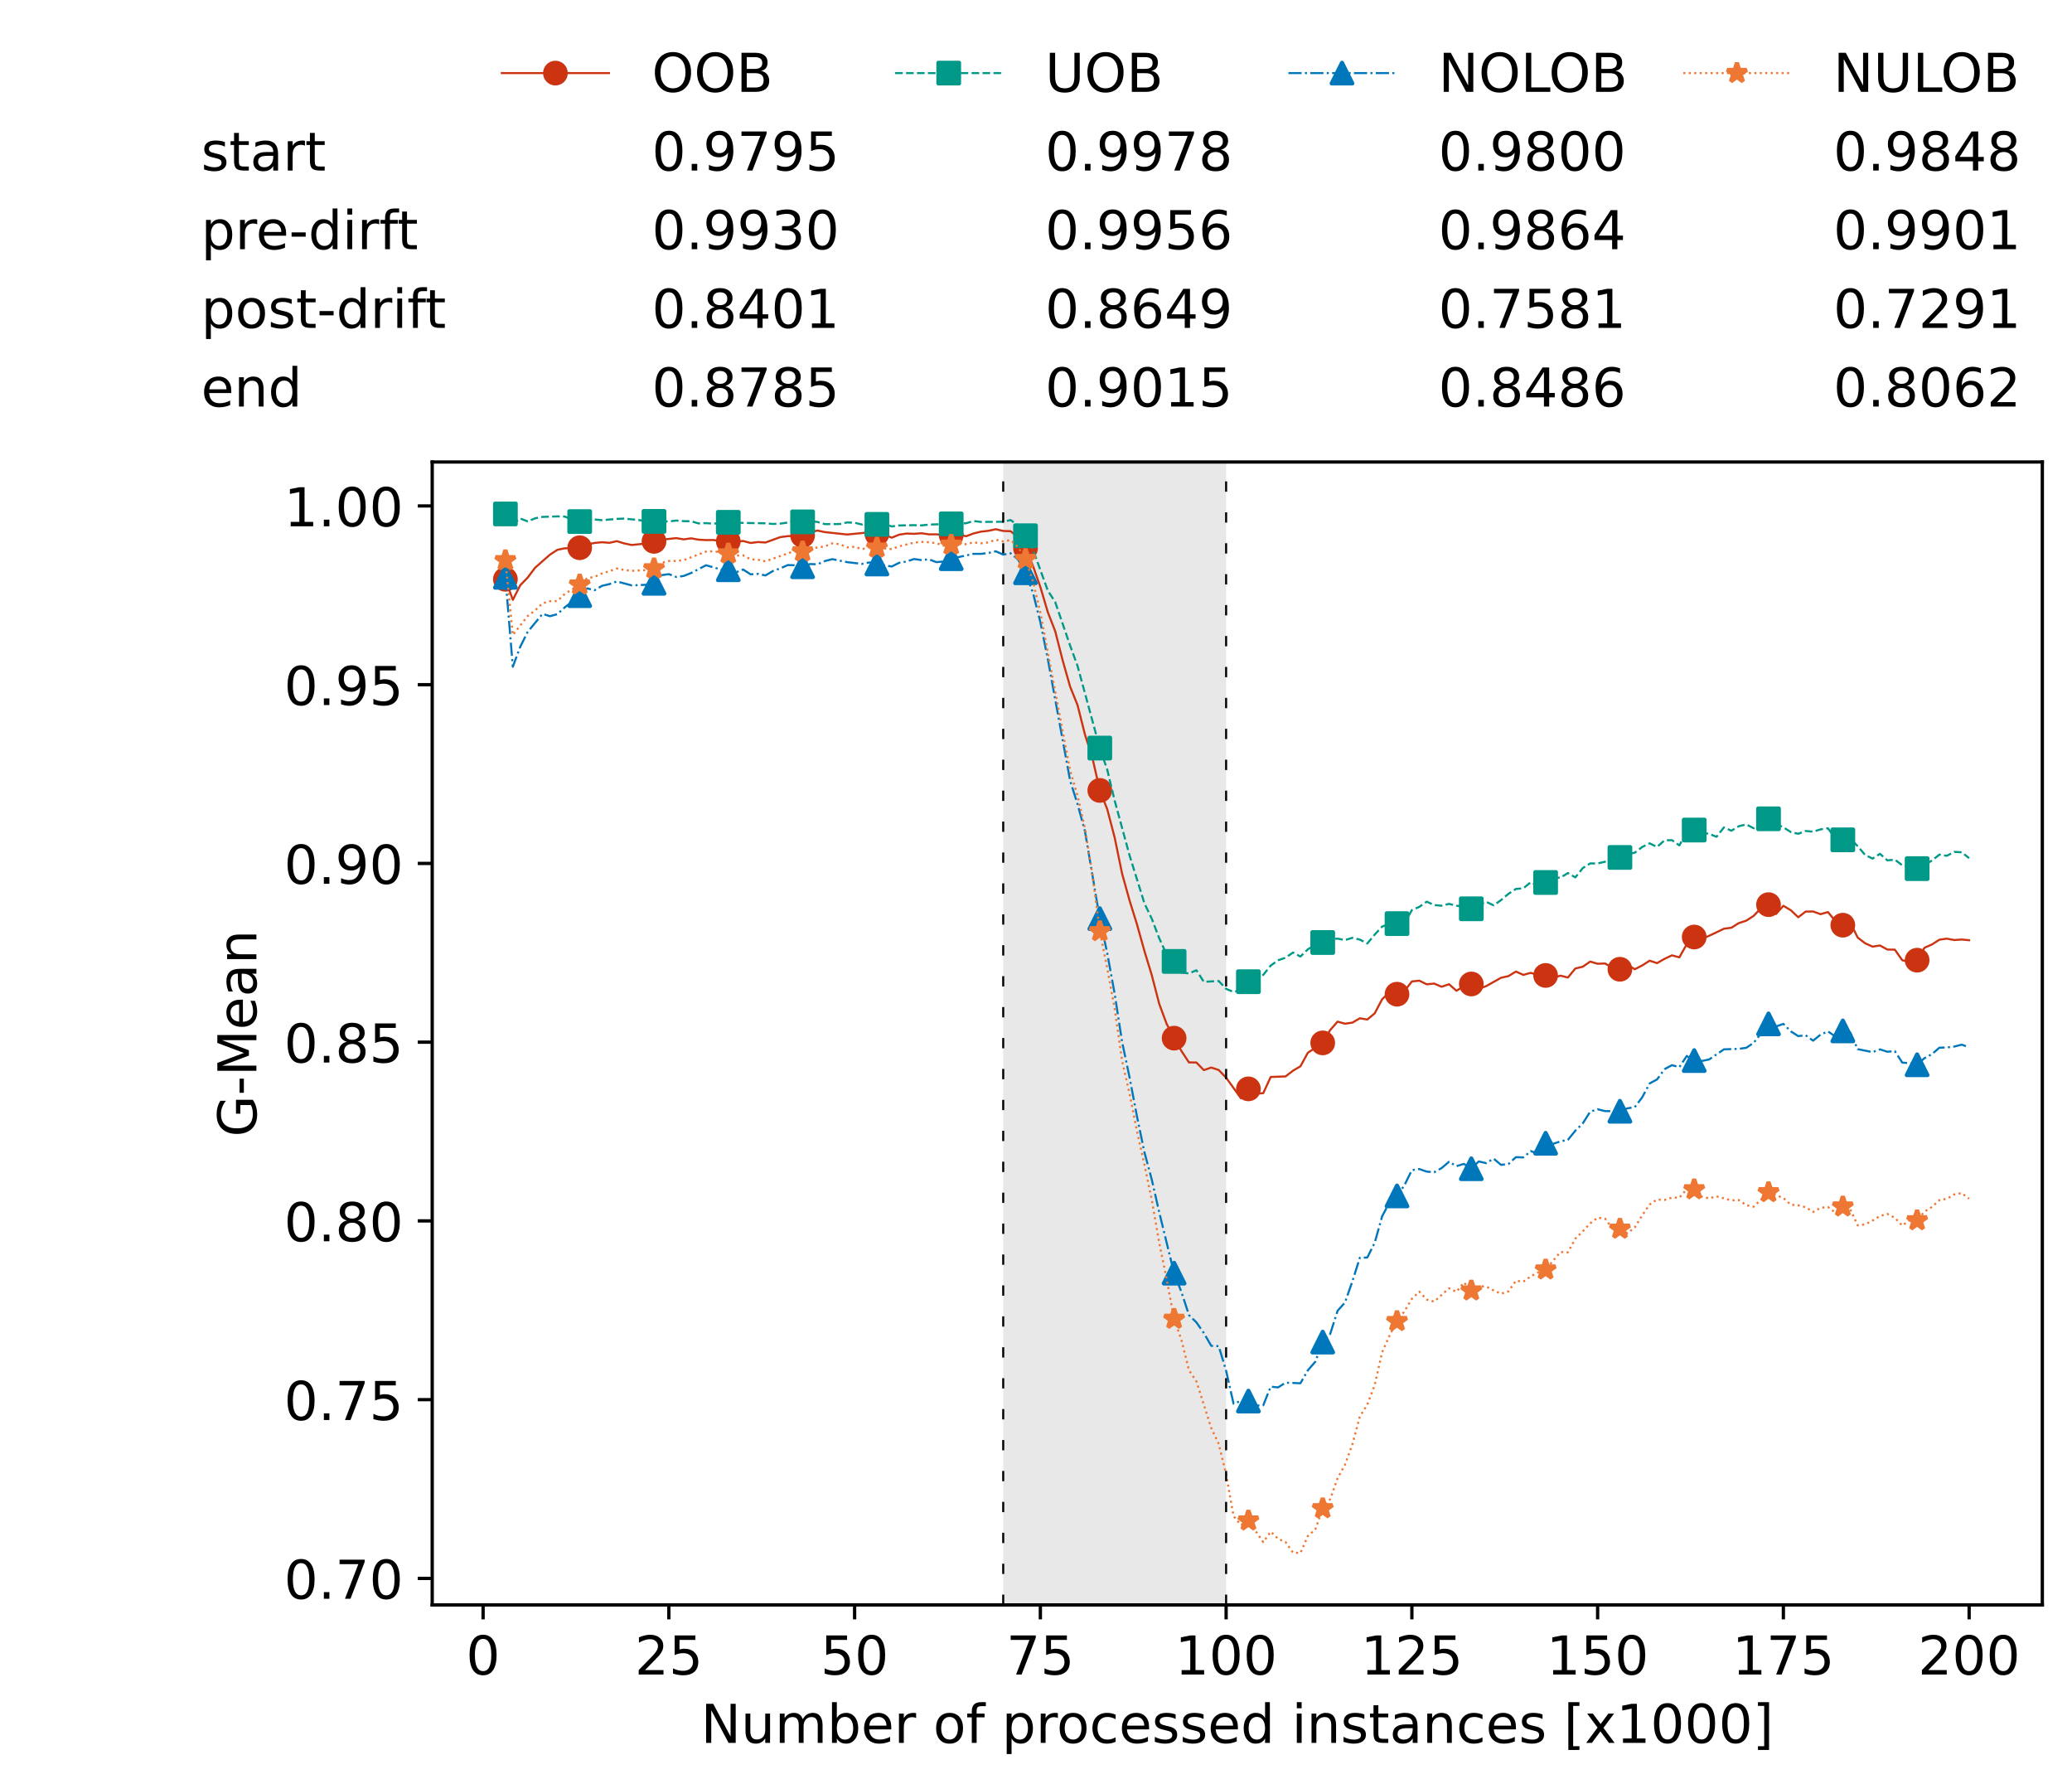 <?xml version="1.0" encoding="utf-8" standalone="no"?>
<!DOCTYPE svg PUBLIC "-//W3C//DTD SVG 1.1//EN"
  "http://www.w3.org/Graphics/SVG/1.1/DTD/svg11.dtd">
<!-- Created with matplotlib (https://matplotlib.org/) -->
<svg height="432.615pt" version="1.1" viewBox="0 0 502.65 432.615" width="502.65pt" xmlns="http://www.w3.org/2000/svg" xmlns:xlink="http://www.w3.org/1999/xlink">
 <defs>
  <style type="text/css">*{stroke-linecap:butt;stroke-linejoin:round;}</style>
 </defs>
 <g id="figure_1">
  <g id="patch_1">
   <path d="M 0 432.615 
L 502.65 432.615 
L 502.65 0 
L 0 0 
z
" style="fill:#ffffff;"/>
  </g>
  <g id="axes_1">
   <g id="patch_2">
    <path d="M 104.85 389.252 
L 495.45 389.252 
L 495.45 112.052 
L 104.85 112.052 
z
" style="fill:#ffffff;"/>
   </g>
   <g id="patch_3">
    <path clip-path="url(#p4ad08cc3f1)" d="M 297.446 389.252 
L 297.446 112.052 
L 243.372 112.052 
L 243.372 389.252 
z
" style="fill:#d3d3d3;opacity:0.5;"/>
   </g>
   <g id="matplotlib.axis_1">
    <g id="xtick_1">
     <g id="line2d_1">
      <defs>
       <path d="M 0 0 
L 0 3.5 
" id="m96d0f1b55b" style="stroke:#000000;stroke-width:0.8;"/>
      </defs>
      <g>
       <use style="stroke:#000000;stroke-width:0.8;" x="117.197" xlink:href="#m96d0f1b55b" y="389.252"/>
      </g>
     </g>
     <g id="text_1">
      <!-- 0 -->
      <g transform="translate(113.061 406.13)scale(0.13 -0.13)">
       <defs>
        <path d="M 31.781 66.406 
Q 24.172 66.406 20.328 58.906 
Q 16.5 51.422 16.5 36.375 
Q 16.5 21.391 20.328 13.891 
Q 24.172 6.391 31.781 6.391 
Q 39.453 6.391 43.281 13.891 
Q 47.125 21.391 47.125 36.375 
Q 47.125 51.422 43.281 58.906 
Q 39.453 66.406 31.781 66.406 
z
M 31.781 74.219 
Q 44.047 74.219 50.516 64.516 
Q 56.984 54.828 56.984 36.375 
Q 56.984 17.969 50.516 8.266 
Q 44.047 -1.422 31.781 -1.422 
Q 19.531 -1.422 13.062 8.266 
Q 6.594 17.969 6.594 36.375 
Q 6.594 54.828 13.062 64.516 
Q 19.531 74.219 31.781 74.219 
z
" id="DejaVuSans-48"/>
       </defs>
       <use xlink:href="#DejaVuSans-48"/>
      </g>
     </g>
    </g>
    <g id="xtick_2">
     <g id="line2d_2">
      <g>
       <use style="stroke:#000000;stroke-width:0.8;" x="162.259" xlink:href="#m96d0f1b55b" y="389.252"/>
      </g>
     </g>
     <g id="text_2">
      <!-- 25 -->
      <g transform="translate(153.988 406.13)scale(0.13 -0.13)">
       <defs>
        <path d="M 19.188 8.297 
L 53.609 8.297 
L 53.609 0 
L 7.328 0 
L 7.328 8.297 
Q 12.938 14.109 22.625 23.891 
Q 32.328 33.688 34.812 36.531 
Q 39.547 41.844 41.422 45.531 
Q 43.312 49.219 43.312 52.781 
Q 43.312 58.594 39.234 62.25 
Q 35.156 65.922 28.609 65.922 
Q 23.969 65.922 18.812 64.312 
Q 13.672 62.703 7.812 59.422 
L 7.812 69.391 
Q 13.766 71.781 18.938 73 
Q 24.125 74.219 28.422 74.219 
Q 39.75 74.219 46.484 68.547 
Q 53.219 62.891 53.219 53.422 
Q 53.219 48.922 51.531 44.891 
Q 49.859 40.875 45.406 35.406 
Q 44.188 33.984 37.641 27.219 
Q 31.109 20.453 19.188 8.297 
z
" id="DejaVuSans-50"/>
        <path d="M 10.797 72.906 
L 49.516 72.906 
L 49.516 64.594 
L 19.828 64.594 
L 19.828 46.734 
Q 21.969 47.469 24.109 47.828 
Q 26.266 48.188 28.422 48.188 
Q 40.625 48.188 47.75 41.5 
Q 54.891 34.812 54.891 23.391 
Q 54.891 11.625 47.562 5.094 
Q 40.234 -1.422 26.906 -1.422 
Q 22.312 -1.422 17.547 -0.641 
Q 12.797 0.141 7.719 1.703 
L 7.719 11.625 
Q 12.109 9.234 16.797 8.062 
Q 21.484 6.891 26.703 6.891 
Q 35.156 6.891 40.078 11.328 
Q 45.016 15.766 45.016 23.391 
Q 45.016 31 40.078 35.438 
Q 35.156 39.891 26.703 39.891 
Q 22.75 39.891 18.812 39.016 
Q 14.891 38.141 10.797 36.281 
z
" id="DejaVuSans-53"/>
       </defs>
       <use xlink:href="#DejaVuSans-50"/>
       <use x="63.623" xlink:href="#DejaVuSans-53"/>
      </g>
     </g>
    </g>
    <g id="xtick_3">
     <g id="line2d_3">
      <g>
       <use style="stroke:#000000;stroke-width:0.8;" x="207.322" xlink:href="#m96d0f1b55b" y="389.252"/>
      </g>
     </g>
     <g id="text_3">
      <!-- 50 -->
      <g transform="translate(199.05 406.13)scale(0.13 -0.13)">
       <use xlink:href="#DejaVuSans-53"/>
       <use x="63.623" xlink:href="#DejaVuSans-48"/>
      </g>
     </g>
    </g>
    <g id="xtick_4">
     <g id="line2d_4">
      <g>
       <use style="stroke:#000000;stroke-width:0.8;" x="252.384" xlink:href="#m96d0f1b55b" y="389.252"/>
      </g>
     </g>
     <g id="text_4">
      <!-- 75 -->
      <g transform="translate(244.113 406.13)scale(0.13 -0.13)">
       <defs>
        <path d="M 8.203 72.906 
L 55.078 72.906 
L 55.078 68.703 
L 28.609 0 
L 18.312 0 
L 43.219 64.594 
L 8.203 64.594 
z
" id="DejaVuSans-55"/>
       </defs>
       <use xlink:href="#DejaVuSans-55"/>
       <use x="63.623" xlink:href="#DejaVuSans-53"/>
      </g>
     </g>
    </g>
    <g id="xtick_5">
     <g id="line2d_5">
      <g>
       <use style="stroke:#000000;stroke-width:0.8;" x="297.446" xlink:href="#m96d0f1b55b" y="389.252"/>
      </g>
     </g>
     <g id="text_5">
      <!-- 100 -->
      <g transform="translate(285.039 406.13)scale(0.13 -0.13)">
       <defs>
        <path d="M 12.406 8.297 
L 28.516 8.297 
L 28.516 63.922 
L 10.984 60.406 
L 10.984 69.391 
L 28.422 72.906 
L 38.281 72.906 
L 38.281 8.297 
L 54.391 8.297 
L 54.391 0 
L 12.406 0 
z
" id="DejaVuSans-49"/>
       </defs>
       <use xlink:href="#DejaVuSans-49"/>
       <use x="63.623" xlink:href="#DejaVuSans-48"/>
       <use x="127.246" xlink:href="#DejaVuSans-48"/>
      </g>
     </g>
    </g>
    <g id="xtick_6">
     <g id="line2d_6">
      <g>
       <use style="stroke:#000000;stroke-width:0.8;" x="342.509" xlink:href="#m96d0f1b55b" y="389.252"/>
      </g>
     </g>
     <g id="text_6">
      <!-- 125 -->
      <g transform="translate(330.102 406.13)scale(0.13 -0.13)">
       <use xlink:href="#DejaVuSans-49"/>
       <use x="63.623" xlink:href="#DejaVuSans-50"/>
       <use x="127.246" xlink:href="#DejaVuSans-53"/>
      </g>
     </g>
    </g>
    <g id="xtick_7">
     <g id="line2d_7">
      <g>
       <use style="stroke:#000000;stroke-width:0.8;" x="387.571" xlink:href="#m96d0f1b55b" y="389.252"/>
      </g>
     </g>
     <g id="text_7">
      <!-- 150 -->
      <g transform="translate(375.164 406.13)scale(0.13 -0.13)">
       <use xlink:href="#DejaVuSans-49"/>
       <use x="63.623" xlink:href="#DejaVuSans-53"/>
       <use x="127.246" xlink:href="#DejaVuSans-48"/>
      </g>
     </g>
    </g>
    <g id="xtick_8">
     <g id="line2d_8">
      <g>
       <use style="stroke:#000000;stroke-width:0.8;" x="432.633" xlink:href="#m96d0f1b55b" y="389.252"/>
      </g>
     </g>
     <g id="text_8">
      <!-- 175 -->
      <g transform="translate(420.226 406.13)scale(0.13 -0.13)">
       <use xlink:href="#DejaVuSans-49"/>
       <use x="63.623" xlink:href="#DejaVuSans-55"/>
       <use x="127.246" xlink:href="#DejaVuSans-53"/>
      </g>
     </g>
    </g>
    <g id="xtick_9">
     <g id="line2d_9">
      <g>
       <use style="stroke:#000000;stroke-width:0.8;" x="477.695" xlink:href="#m96d0f1b55b" y="389.252"/>
      </g>
     </g>
     <g id="text_9">
      <!-- 200 -->
      <g transform="translate(465.289 406.13)scale(0.13 -0.13)">
       <use xlink:href="#DejaVuSans-50"/>
       <use x="63.623" xlink:href="#DejaVuSans-48"/>
       <use x="127.246" xlink:href="#DejaVuSans-48"/>
      </g>
     </g>
    </g>
    <g id="text_10">
     <!-- Number of processed instances [x1000] -->
     <g transform="translate(170.025 422.711)scale(0.13 -0.13)">
      <defs>
       <path d="M 9.812 72.906 
L 23.094 72.906 
L 55.422 11.922 
L 55.422 72.906 
L 64.984 72.906 
L 64.984 0 
L 51.703 0 
L 19.391 60.984 
L 19.391 0 
L 9.812 0 
z
" id="DejaVuSans-78"/>
       <path d="M 8.5 21.578 
L 8.5 54.688 
L 17.484 54.688 
L 17.484 21.922 
Q 17.484 14.156 20.5 10.266 
Q 23.531 6.391 29.594 6.391 
Q 36.859 6.391 41.078 11.031 
Q 45.312 15.672 45.312 23.688 
L 45.312 54.688 
L 54.297 54.688 
L 54.297 0 
L 45.312 0 
L 45.312 8.406 
Q 42.047 3.422 37.719 1 
Q 33.406 -1.422 27.688 -1.422 
Q 18.266 -1.422 13.375 4.438 
Q 8.5 10.297 8.5 21.578 
z
M 31.109 56 
z
" id="DejaVuSans-117"/>
       <path d="M 52 44.188 
Q 55.375 50.25 60.062 53.125 
Q 64.75 56 71.094 56 
Q 79.641 56 84.281 50.016 
Q 88.922 44.047 88.922 33.016 
L 88.922 0 
L 79.891 0 
L 79.891 32.719 
Q 79.891 40.578 77.094 44.375 
Q 74.312 48.188 68.609 48.188 
Q 61.625 48.188 57.562 43.547 
Q 53.516 38.922 53.516 30.906 
L 53.516 0 
L 44.484 0 
L 44.484 32.719 
Q 44.484 40.625 41.703 44.406 
Q 38.922 48.188 33.109 48.188 
Q 26.219 48.188 22.156 43.531 
Q 18.109 38.875 18.109 30.906 
L 18.109 0 
L 9.078 0 
L 9.078 54.688 
L 18.109 54.688 
L 18.109 46.188 
Q 21.188 51.219 25.484 53.609 
Q 29.781 56 35.688 56 
Q 41.656 56 45.828 52.969 
Q 50 49.953 52 44.188 
z
" id="DejaVuSans-109"/>
       <path d="M 48.688 27.297 
Q 48.688 37.203 44.609 42.844 
Q 40.531 48.484 33.406 48.484 
Q 26.266 48.484 22.188 42.844 
Q 18.109 37.203 18.109 27.297 
Q 18.109 17.391 22.188 11.75 
Q 26.266 6.109 33.406 6.109 
Q 40.531 6.109 44.609 11.75 
Q 48.688 17.391 48.688 27.297 
z
M 18.109 46.391 
Q 20.953 51.266 25.266 53.625 
Q 29.594 56 35.594 56 
Q 45.562 56 51.781 48.094 
Q 58.016 40.188 58.016 27.297 
Q 58.016 14.406 51.781 6.484 
Q 45.562 -1.422 35.594 -1.422 
Q 29.594 -1.422 25.266 0.953 
Q 20.953 3.328 18.109 8.203 
L 18.109 0 
L 9.078 0 
L 9.078 75.984 
L 18.109 75.984 
z
" id="DejaVuSans-98"/>
       <path d="M 56.203 29.594 
L 56.203 25.203 
L 14.891 25.203 
Q 15.484 15.922 20.484 11.062 
Q 25.484 6.203 34.422 6.203 
Q 39.594 6.203 44.453 7.469 
Q 49.312 8.734 54.109 11.281 
L 54.109 2.781 
Q 49.266 0.734 44.188 -0.344 
Q 39.109 -1.422 33.891 -1.422 
Q 20.797 -1.422 13.156 6.188 
Q 5.516 13.812 5.516 26.812 
Q 5.516 40.234 12.766 48.109 
Q 20.016 56 32.328 56 
Q 43.359 56 49.781 48.891 
Q 56.203 41.797 56.203 29.594 
z
M 47.219 32.234 
Q 47.125 39.594 43.094 43.984 
Q 39.062 48.391 32.422 48.391 
Q 24.906 48.391 20.391 44.141 
Q 15.875 39.891 15.188 32.172 
z
" id="DejaVuSans-101"/>
       <path d="M 41.109 46.297 
Q 39.594 47.172 37.812 47.578 
Q 36.031 48 33.891 48 
Q 26.266 48 22.188 43.047 
Q 18.109 38.094 18.109 28.812 
L 18.109 0 
L 9.078 0 
L 9.078 54.688 
L 18.109 54.688 
L 18.109 46.188 
Q 20.953 51.172 25.484 53.578 
Q 30.031 56 36.531 56 
Q 37.453 56 38.578 55.875 
Q 39.703 55.766 41.062 55.516 
z
" id="DejaVuSans-114"/>
       <path id="DejaVuSans-32"/>
       <path d="M 30.609 48.391 
Q 23.391 48.391 19.188 42.75 
Q 14.984 37.109 14.984 27.297 
Q 14.984 17.484 19.156 11.844 
Q 23.344 6.203 30.609 6.203 
Q 37.797 6.203 41.984 11.859 
Q 46.188 17.531 46.188 27.297 
Q 46.188 37.016 41.984 42.703 
Q 37.797 48.391 30.609 48.391 
z
M 30.609 56 
Q 42.328 56 49.016 48.375 
Q 55.719 40.766 55.719 27.297 
Q 55.719 13.875 49.016 6.219 
Q 42.328 -1.422 30.609 -1.422 
Q 18.844 -1.422 12.172 6.219 
Q 5.516 13.875 5.516 27.297 
Q 5.516 40.766 12.172 48.375 
Q 18.844 56 30.609 56 
z
" id="DejaVuSans-111"/>
       <path d="M 37.109 75.984 
L 37.109 68.5 
L 28.516 68.5 
Q 23.688 68.5 21.797 66.547 
Q 19.922 64.594 19.922 59.516 
L 19.922 54.688 
L 34.719 54.688 
L 34.719 47.703 
L 19.922 47.703 
L 19.922 0 
L 10.891 0 
L 10.891 47.703 
L 2.297 47.703 
L 2.297 54.688 
L 10.891 54.688 
L 10.891 58.5 
Q 10.891 67.625 15.141 71.797 
Q 19.391 75.984 28.609 75.984 
z
" id="DejaVuSans-102"/>
       <path d="M 18.109 8.203 
L 18.109 -20.797 
L 9.078 -20.797 
L 9.078 54.688 
L 18.109 54.688 
L 18.109 46.391 
Q 20.953 51.266 25.266 53.625 
Q 29.594 56 35.594 56 
Q 45.562 56 51.781 48.094 
Q 58.016 40.188 58.016 27.297 
Q 58.016 14.406 51.781 6.484 
Q 45.562 -1.422 35.594 -1.422 
Q 29.594 -1.422 25.266 0.953 
Q 20.953 3.328 18.109 8.203 
z
M 48.688 27.297 
Q 48.688 37.203 44.609 42.844 
Q 40.531 48.484 33.406 48.484 
Q 26.266 48.484 22.188 42.844 
Q 18.109 37.203 18.109 27.297 
Q 18.109 17.391 22.188 11.75 
Q 26.266 6.109 33.406 6.109 
Q 40.531 6.109 44.609 11.75 
Q 48.688 17.391 48.688 27.297 
z
" id="DejaVuSans-112"/>
       <path d="M 48.781 52.594 
L 48.781 44.188 
Q 44.969 46.297 41.141 47.344 
Q 37.312 48.391 33.406 48.391 
Q 24.656 48.391 19.812 42.844 
Q 14.984 37.312 14.984 27.297 
Q 14.984 17.281 19.812 11.734 
Q 24.656 6.203 33.406 6.203 
Q 37.312 6.203 41.141 7.25 
Q 44.969 8.297 48.781 10.406 
L 48.781 2.094 
Q 45.016 0.344 40.984 -0.531 
Q 36.969 -1.422 32.422 -1.422 
Q 20.062 -1.422 12.781 6.344 
Q 5.516 14.109 5.516 27.297 
Q 5.516 40.672 12.859 48.328 
Q 20.219 56 33.016 56 
Q 37.156 56 41.109 55.141 
Q 45.062 54.297 48.781 52.594 
z
" id="DejaVuSans-99"/>
       <path d="M 44.281 53.078 
L 44.281 44.578 
Q 40.484 46.531 36.375 47.5 
Q 32.281 48.484 27.875 48.484 
Q 21.188 48.484 17.844 46.438 
Q 14.5 44.391 14.5 40.281 
Q 14.5 37.156 16.891 35.375 
Q 19.281 33.594 26.516 31.984 
L 29.594 31.297 
Q 39.156 29.25 43.188 25.516 
Q 47.219 21.781 47.219 15.094 
Q 47.219 7.469 41.188 3.016 
Q 35.156 -1.422 24.609 -1.422 
Q 20.219 -1.422 15.453 -0.562 
Q 10.688 0.297 5.422 2 
L 5.422 11.281 
Q 10.406 8.688 15.234 7.391 
Q 20.062 6.109 24.812 6.109 
Q 31.156 6.109 34.562 8.281 
Q 37.984 10.453 37.984 14.406 
Q 37.984 18.062 35.516 20.016 
Q 33.062 21.969 24.703 23.781 
L 21.578 24.516 
Q 13.234 26.266 9.516 29.906 
Q 5.812 33.547 5.812 39.891 
Q 5.812 47.609 11.281 51.797 
Q 16.75 56 26.812 56 
Q 31.781 56 36.172 55.266 
Q 40.578 54.547 44.281 53.078 
z
" id="DejaVuSans-115"/>
       <path d="M 45.406 46.391 
L 45.406 75.984 
L 54.391 75.984 
L 54.391 0 
L 45.406 0 
L 45.406 8.203 
Q 42.578 3.328 38.25 0.953 
Q 33.938 -1.422 27.875 -1.422 
Q 17.969 -1.422 11.734 6.484 
Q 5.516 14.406 5.516 27.297 
Q 5.516 40.188 11.734 48.094 
Q 17.969 56 27.875 56 
Q 33.938 56 38.25 53.625 
Q 42.578 51.266 45.406 46.391 
z
M 14.797 27.297 
Q 14.797 17.391 18.875 11.75 
Q 22.953 6.109 30.078 6.109 
Q 37.203 6.109 41.297 11.75 
Q 45.406 17.391 45.406 27.297 
Q 45.406 37.203 41.297 42.844 
Q 37.203 48.484 30.078 48.484 
Q 22.953 48.484 18.875 42.844 
Q 14.797 37.203 14.797 27.297 
z
" id="DejaVuSans-100"/>
       <path d="M 9.422 54.688 
L 18.406 54.688 
L 18.406 0 
L 9.422 0 
z
M 9.422 75.984 
L 18.406 75.984 
L 18.406 64.594 
L 9.422 64.594 
z
" id="DejaVuSans-105"/>
       <path d="M 54.891 33.016 
L 54.891 0 
L 45.906 0 
L 45.906 32.719 
Q 45.906 40.484 42.875 44.328 
Q 39.844 48.188 33.797 48.188 
Q 26.516 48.188 22.312 43.547 
Q 18.109 38.922 18.109 30.906 
L 18.109 0 
L 9.078 0 
L 9.078 54.688 
L 18.109 54.688 
L 18.109 46.188 
Q 21.344 51.125 25.703 53.562 
Q 30.078 56 35.797 56 
Q 45.219 56 50.047 50.172 
Q 54.891 44.344 54.891 33.016 
z
" id="DejaVuSans-110"/>
       <path d="M 18.312 70.219 
L 18.312 54.688 
L 36.812 54.688 
L 36.812 47.703 
L 18.312 47.703 
L 18.312 18.016 
Q 18.312 11.328 20.141 9.422 
Q 21.969 7.516 27.594 7.516 
L 36.812 7.516 
L 36.812 0 
L 27.594 0 
Q 17.188 0 13.234 3.875 
Q 9.281 7.766 9.281 18.016 
L 9.281 47.703 
L 2.688 47.703 
L 2.688 54.688 
L 9.281 54.688 
L 9.281 70.219 
z
" id="DejaVuSans-116"/>
       <path d="M 34.281 27.484 
Q 23.391 27.484 19.188 25 
Q 14.984 22.516 14.984 16.5 
Q 14.984 11.719 18.141 8.906 
Q 21.297 6.109 26.703 6.109 
Q 34.188 6.109 38.703 11.406 
Q 43.219 16.703 43.219 25.484 
L 43.219 27.484 
z
M 52.203 31.203 
L 52.203 0 
L 43.219 0 
L 43.219 8.297 
Q 40.141 3.328 35.547 0.953 
Q 30.953 -1.422 24.312 -1.422 
Q 15.922 -1.422 10.953 3.297 
Q 6 8.016 6 15.922 
Q 6 25.141 12.172 29.828 
Q 18.359 34.516 30.609 34.516 
L 43.219 34.516 
L 43.219 35.406 
Q 43.219 41.609 39.141 45 
Q 35.062 48.391 27.688 48.391 
Q 23 48.391 18.547 47.266 
Q 14.109 46.141 10.016 43.891 
L 10.016 52.203 
Q 14.938 54.109 19.578 55.047 
Q 24.219 56 28.609 56 
Q 40.484 56 46.344 49.844 
Q 52.203 43.703 52.203 31.203 
z
" id="DejaVuSans-97"/>
       <path d="M 8.594 75.984 
L 29.297 75.984 
L 29.297 69 
L 17.578 69 
L 17.578 -6.203 
L 29.297 -6.203 
L 29.297 -13.188 
L 8.594 -13.188 
z
" id="DejaVuSans-91"/>
       <path d="M 54.891 54.688 
L 35.109 28.078 
L 55.906 0 
L 45.312 0 
L 29.391 21.484 
L 13.484 0 
L 2.875 0 
L 24.125 28.609 
L 4.688 54.688 
L 15.281 54.688 
L 29.781 35.203 
L 44.281 54.688 
z
" id="DejaVuSans-120"/>
       <path d="M 30.422 75.984 
L 30.422 -13.188 
L 9.719 -13.188 
L 9.719 -6.203 
L 21.391 -6.203 
L 21.391 69 
L 9.719 69 
L 9.719 75.984 
z
" id="DejaVuSans-93"/>
      </defs>
      <use xlink:href="#DejaVuSans-78"/>
      <use x="74.805" xlink:href="#DejaVuSans-117"/>
      <use x="138.184" xlink:href="#DejaVuSans-109"/>
      <use x="235.596" xlink:href="#DejaVuSans-98"/>
      <use x="299.072" xlink:href="#DejaVuSans-101"/>
      <use x="360.596" xlink:href="#DejaVuSans-114"/>
      <use x="401.709" xlink:href="#DejaVuSans-32"/>
      <use x="433.496" xlink:href="#DejaVuSans-111"/>
      <use x="494.678" xlink:href="#DejaVuSans-102"/>
      <use x="529.883" xlink:href="#DejaVuSans-32"/>
      <use x="561.67" xlink:href="#DejaVuSans-112"/>
      <use x="625.146" xlink:href="#DejaVuSans-114"/>
      <use x="664.01" xlink:href="#DejaVuSans-111"/>
      <use x="725.191" xlink:href="#DejaVuSans-99"/>
      <use x="780.172" xlink:href="#DejaVuSans-101"/>
      <use x="841.695" xlink:href="#DejaVuSans-115"/>
      <use x="893.795" xlink:href="#DejaVuSans-115"/>
      <use x="945.895" xlink:href="#DejaVuSans-101"/>
      <use x="1007.418" xlink:href="#DejaVuSans-100"/>
      <use x="1070.895" xlink:href="#DejaVuSans-32"/>
      <use x="1102.682" xlink:href="#DejaVuSans-105"/>
      <use x="1130.465" xlink:href="#DejaVuSans-110"/>
      <use x="1193.844" xlink:href="#DejaVuSans-115"/>
      <use x="1245.943" xlink:href="#DejaVuSans-116"/>
      <use x="1285.152" xlink:href="#DejaVuSans-97"/>
      <use x="1346.432" xlink:href="#DejaVuSans-110"/>
      <use x="1409.811" xlink:href="#DejaVuSans-99"/>
      <use x="1464.791" xlink:href="#DejaVuSans-101"/>
      <use x="1526.314" xlink:href="#DejaVuSans-115"/>
      <use x="1578.414" xlink:href="#DejaVuSans-32"/>
      <use x="1610.201" xlink:href="#DejaVuSans-91"/>
      <use x="1649.215" xlink:href="#DejaVuSans-120"/>
      <use x="1708.395" xlink:href="#DejaVuSans-49"/>
      <use x="1772.018" xlink:href="#DejaVuSans-48"/>
      <use x="1835.641" xlink:href="#DejaVuSans-48"/>
      <use x="1899.264" xlink:href="#DejaVuSans-48"/>
      <use x="1962.887" xlink:href="#DejaVuSans-93"/>
     </g>
    </g>
   </g>
   <g id="matplotlib.axis_2">
    <g id="ytick_1">
     <g id="line2d_10">
      <defs>
       <path d="M 0 0 
L -3.5 0 
" id="m2309125f04" style="stroke:#000000;stroke-width:0.8;"/>
      </defs>
      <g>
       <use style="stroke:#000000;stroke-width:0.8;" x="104.85" xlink:href="#m2309125f04" y="382.814"/>
      </g>
     </g>
     <g id="text_11">
      <!-- 0.70 -->
      <g transform="translate(68.905 387.753)scale(0.13 -0.13)">
       <defs>
        <path d="M 10.688 12.406 
L 21 12.406 
L 21 0 
L 10.688 0 
z
" id="DejaVuSans-46"/>
       </defs>
       <use xlink:href="#DejaVuSans-48"/>
       <use x="63.623" xlink:href="#DejaVuSans-46"/>
       <use x="95.41" xlink:href="#DejaVuSans-55"/>
       <use x="159.033" xlink:href="#DejaVuSans-48"/>
      </g>
     </g>
    </g>
    <g id="ytick_2">
     <g id="line2d_11">
      <g>
       <use style="stroke:#000000;stroke-width:0.8;" x="104.85" xlink:href="#m2309125f04" y="339.463"/>
      </g>
     </g>
     <g id="text_12">
      <!-- 0.75 -->
      <g transform="translate(68.905 344.402)scale(0.13 -0.13)">
       <use xlink:href="#DejaVuSans-48"/>
       <use x="63.623" xlink:href="#DejaVuSans-46"/>
       <use x="95.41" xlink:href="#DejaVuSans-55"/>
       <use x="159.033" xlink:href="#DejaVuSans-53"/>
      </g>
     </g>
    </g>
    <g id="ytick_3">
     <g id="line2d_12">
      <g>
       <use style="stroke:#000000;stroke-width:0.8;" x="104.85" xlink:href="#m2309125f04" y="296.112"/>
      </g>
     </g>
     <g id="text_13">
      <!-- 0.80 -->
      <g transform="translate(68.905 301.051)scale(0.13 -0.13)">
       <defs>
        <path d="M 31.781 34.625 
Q 24.75 34.625 20.719 30.859 
Q 16.703 27.094 16.703 20.516 
Q 16.703 13.922 20.719 10.156 
Q 24.75 6.391 31.781 6.391 
Q 38.812 6.391 42.859 10.172 
Q 46.922 13.969 46.922 20.516 
Q 46.922 27.094 42.891 30.859 
Q 38.875 34.625 31.781 34.625 
z
M 21.922 38.812 
Q 15.578 40.375 12.031 44.719 
Q 8.5 49.078 8.5 55.328 
Q 8.5 64.062 14.719 69.141 
Q 20.953 74.219 31.781 74.219 
Q 42.672 74.219 48.875 69.141 
Q 55.078 64.062 55.078 55.328 
Q 55.078 49.078 51.531 44.719 
Q 48 40.375 41.703 38.812 
Q 48.828 37.156 52.797 32.312 
Q 56.781 27.484 56.781 20.516 
Q 56.781 9.906 50.312 4.234 
Q 43.844 -1.422 31.781 -1.422 
Q 19.734 -1.422 13.25 4.234 
Q 6.781 9.906 6.781 20.516 
Q 6.781 27.484 10.781 32.312 
Q 14.797 37.156 21.922 38.812 
z
M 18.312 54.391 
Q 18.312 48.734 21.844 45.562 
Q 25.391 42.391 31.781 42.391 
Q 38.141 42.391 41.719 45.562 
Q 45.312 48.734 45.312 54.391 
Q 45.312 60.062 41.719 63.234 
Q 38.141 66.406 31.781 66.406 
Q 25.391 66.406 21.844 63.234 
Q 18.312 60.062 18.312 54.391 
z
" id="DejaVuSans-56"/>
       </defs>
       <use xlink:href="#DejaVuSans-48"/>
       <use x="63.623" xlink:href="#DejaVuSans-46"/>
       <use x="95.41" xlink:href="#DejaVuSans-56"/>
       <use x="159.033" xlink:href="#DejaVuSans-48"/>
      </g>
     </g>
    </g>
    <g id="ytick_4">
     <g id="line2d_13">
      <g>
       <use style="stroke:#000000;stroke-width:0.8;" x="104.85" xlink:href="#m2309125f04" y="252.761"/>
      </g>
     </g>
     <g id="text_14">
      <!-- 0.85 -->
      <g transform="translate(68.905 257.7)scale(0.13 -0.13)">
       <use xlink:href="#DejaVuSans-48"/>
       <use x="63.623" xlink:href="#DejaVuSans-46"/>
       <use x="95.41" xlink:href="#DejaVuSans-56"/>
       <use x="159.033" xlink:href="#DejaVuSans-53"/>
      </g>
     </g>
    </g>
    <g id="ytick_5">
     <g id="line2d_14">
      <g>
       <use style="stroke:#000000;stroke-width:0.8;" x="104.85" xlink:href="#m2309125f04" y="209.41"/>
      </g>
     </g>
     <g id="text_15">
      <!-- 0.90 -->
      <g transform="translate(68.905 214.349)scale(0.13 -0.13)">
       <defs>
        <path d="M 10.984 1.516 
L 10.984 10.5 
Q 14.703 8.734 18.5 7.812 
Q 22.312 6.891 25.984 6.891 
Q 35.75 6.891 40.891 13.453 
Q 46.047 20.016 46.781 33.406 
Q 43.953 29.203 39.594 26.953 
Q 35.25 24.703 29.984 24.703 
Q 19.047 24.703 12.672 31.312 
Q 6.297 37.938 6.297 49.422 
Q 6.297 60.641 12.938 67.422 
Q 19.578 74.219 30.609 74.219 
Q 43.266 74.219 49.922 64.516 
Q 56.594 54.828 56.594 36.375 
Q 56.594 19.141 48.406 8.859 
Q 40.234 -1.422 26.422 -1.422 
Q 22.703 -1.422 18.891 -0.688 
Q 15.094 0.047 10.984 1.516 
z
M 30.609 32.422 
Q 37.25 32.422 41.125 36.953 
Q 45.016 41.5 45.016 49.422 
Q 45.016 57.281 41.125 61.844 
Q 37.25 66.406 30.609 66.406 
Q 23.969 66.406 20.094 61.844 
Q 16.219 57.281 16.219 49.422 
Q 16.219 41.5 20.094 36.953 
Q 23.969 32.422 30.609 32.422 
z
" id="DejaVuSans-57"/>
       </defs>
       <use xlink:href="#DejaVuSans-48"/>
       <use x="63.623" xlink:href="#DejaVuSans-46"/>
       <use x="95.41" xlink:href="#DejaVuSans-57"/>
       <use x="159.033" xlink:href="#DejaVuSans-48"/>
      </g>
     </g>
    </g>
    <g id="ytick_6">
     <g id="line2d_15">
      <g>
       <use style="stroke:#000000;stroke-width:0.8;" x="104.85" xlink:href="#m2309125f04" y="166.059"/>
      </g>
     </g>
     <g id="text_16">
      <!-- 0.95 -->
      <g transform="translate(68.905 170.998)scale(0.13 -0.13)">
       <use xlink:href="#DejaVuSans-48"/>
       <use x="63.623" xlink:href="#DejaVuSans-46"/>
       <use x="95.41" xlink:href="#DejaVuSans-57"/>
       <use x="159.033" xlink:href="#DejaVuSans-53"/>
      </g>
     </g>
    </g>
    <g id="ytick_7">
     <g id="line2d_16">
      <g>
       <use style="stroke:#000000;stroke-width:0.8;" x="104.85" xlink:href="#m2309125f04" y="122.708"/>
      </g>
     </g>
     <g id="text_17">
      <!-- 1.00 -->
      <g transform="translate(68.905 127.647)scale(0.13 -0.13)">
       <use xlink:href="#DejaVuSans-49"/>
       <use x="63.623" xlink:href="#DejaVuSans-46"/>
       <use x="95.41" xlink:href="#DejaVuSans-48"/>
       <use x="159.033" xlink:href="#DejaVuSans-48"/>
      </g>
     </g>
    </g>
    <g id="text_18">
     <!-- G-Mean -->
     <g transform="translate(62.201 275.744)rotate(-90)scale(0.13 -0.13)">
      <defs>
       <path d="M 59.516 10.406 
L 59.516 29.984 
L 43.406 29.984 
L 43.406 38.094 
L 69.281 38.094 
L 69.281 6.781 
Q 63.578 2.734 56.688 0.656 
Q 49.812 -1.422 42 -1.422 
Q 24.906 -1.422 15.25 8.562 
Q 5.609 18.562 5.609 36.375 
Q 5.609 54.25 15.25 64.234 
Q 24.906 74.219 42 74.219 
Q 49.125 74.219 55.547 72.453 
Q 61.969 70.703 67.391 67.281 
L 67.391 56.781 
Q 61.922 61.422 55.766 63.766 
Q 49.609 66.109 42.828 66.109 
Q 29.438 66.109 22.719 58.641 
Q 16.016 51.172 16.016 36.375 
Q 16.016 21.625 22.719 14.156 
Q 29.438 6.688 42.828 6.688 
Q 48.047 6.688 52.141 7.594 
Q 56.25 8.5 59.516 10.406 
z
" id="DejaVuSans-71"/>
       <path d="M 4.891 31.391 
L 31.203 31.391 
L 31.203 23.391 
L 4.891 23.391 
z
" id="DejaVuSans-45"/>
       <path d="M 9.812 72.906 
L 24.516 72.906 
L 43.109 23.297 
L 61.812 72.906 
L 76.516 72.906 
L 76.516 0 
L 66.891 0 
L 66.891 64.016 
L 48.094 14.016 
L 38.188 14.016 
L 19.391 64.016 
L 19.391 0 
L 9.812 0 
z
" id="DejaVuSans-77"/>
      </defs>
      <use xlink:href="#DejaVuSans-71"/>
      <use x="77.49" xlink:href="#DejaVuSans-45"/>
      <use x="113.574" xlink:href="#DejaVuSans-77"/>
      <use x="199.854" xlink:href="#DejaVuSans-101"/>
      <use x="261.377" xlink:href="#DejaVuSans-97"/>
      <use x="322.656" xlink:href="#DejaVuSans-110"/>
     </g>
    </g>
   </g>
   <g id="line2d_17"/>
   <g id="line2d_18"/>
   <g id="line2d_19"/>
   <g id="line2d_20"/>
   <g id="line2d_21"/>
   <g id="line2d_22">
    <path clip-path="url(#p4ad08cc3f1)" d="M 122.605 140.498 
L 124.407 145.486 
L 126.21 141.935 
L 128.012 140.078 
L 129.815 137.686 
L 133.419 134.52 
L 135.222 133.346 
L 137.024 132.981 
L 138.827 132.975 
L 140.629 132.846 
L 142.432 132.041 
L 144.234 131.681 
L 146.037 131.507 
L 147.839 131.655 
L 149.642 131.248 
L 151.444 131.803 
L 153.247 132.177 
L 156.852 131.811 
L 158.654 131.296 
L 160.457 130.9 
L 164.062 130.51 
L 165.864 130.812 
L 167.667 130.566 
L 169.469 130.89 
L 171.272 130.989 
L 173.074 130.97 
L 174.877 131.229 
L 178.482 131.396 
L 180.284 131.21 
L 182.087 131.691 
L 183.889 131.46 
L 185.692 131.579 
L 189.297 130.268 
L 191.099 130.04 
L 194.704 129.881 
L 196.507 129.136 
L 198.309 128.678 
L 200.112 129.056 
L 205.519 129.639 
L 210.927 129.106 
L 212.729 129.492 
L 214.532 129.684 
L 216.334 130.407 
L 218.137 129.671 
L 219.939 129.4 
L 221.742 129.472 
L 223.544 129.333 
L 225.347 129.595 
L 227.149 129.595 
L 228.952 129.785 
L 230.754 129.819 
L 232.557 129.571 
L 234.359 130.063 
L 236.162 129.386 
L 237.964 128.942 
L 239.767 128.737 
L 241.569 128.359 
L 243.372 128.773 
L 245.174 128.837 
L 246.976 130.333 
L 248.779 132.975 
L 250.581 137.233 
L 252.384 142.375 
L 254.186 148.463 
L 255.989 153.105 
L 257.791 160.157 
L 259.594 166.513 
L 261.396 171 
L 263.199 178.145 
L 265.001 183.756 
L 266.804 191.704 
L 268.606 196.255 
L 270.409 203.144 
L 272.211 211.892 
L 274.014 218.375 
L 275.816 224.172 
L 277.619 230.619 
L 279.421 236.545 
L 281.224 243.492 
L 283.026 248.335 
L 284.829 251.788 
L 286.631 254.943 
L 288.434 257.672 
L 290.236 257.693 
L 292.039 259.541 
L 293.841 258.918 
L 295.644 259.507 
L 297.446 261.379 
L 301.051 266.372 
L 302.854 264.088 
L 304.656 265.288 
L 306.459 265.12 
L 308.261 261.207 
L 311.866 261.067 
L 313.669 259.677 
L 315.471 258.62 
L 317.274 255.329 
L 320.879 252.937 
L 322.681 249.833 
L 324.484 247.779 
L 326.286 248.284 
L 328.089 248.021 
L 329.891 246.964 
L 331.694 247.274 
L 333.496 245.768 
L 335.299 242.341 
L 337.101 240.626 
L 338.904 241.126 
L 340.706 240.356 
L 342.509 238.039 
L 344.311 237.845 
L 346.114 238.724 
L 347.916 238.55 
L 349.719 239.324 
L 351.521 238.708 
L 353.324 240.293 
L 355.126 239.187 
L 356.928 238.647 
L 358.731 239.833 
L 360.533 239.17 
L 364.138 237.143 
L 365.941 236.739 
L 367.743 235.637 
L 369.546 236.44 
L 371.348 235.947 
L 373.151 236.516 
L 374.953 236.579 
L 376.756 237.17 
L 378.558 236.626 
L 380.361 237.089 
L 382.163 234.894 
L 383.966 234.463 
L 385.768 233.217 
L 387.571 233.74 
L 389.373 233.679 
L 391.176 234.734 
L 392.978 235.081 
L 394.781 233.974 
L 396.583 235.075 
L 398.386 234.155 
L 400.188 232.999 
L 401.991 233.592 
L 403.793 232.556 
L 405.596 231.703 
L 407.398 232.191 
L 409.201 229.008 
L 411.003 227.258 
L 412.806 227.795 
L 416.411 226.116 
L 418.213 225.247 
L 420.016 225.01 
L 421.818 223.884 
L 423.621 223.297 
L 425.423 222.13 
L 427.226 220.227 
L 429.028 219.409 
L 430.831 221.677 
L 432.633 219.692 
L 434.436 220.76 
L 436.238 222.469 
L 438.041 221.082 
L 439.843 221.068 
L 441.646 221.714 
L 443.448 221.214 
L 445.251 223.394 
L 447.053 224.39 
L 448.856 223.738 
L 450.658 227.391 
L 452.461 228.774 
L 454.263 229.589 
L 456.066 229.311 
L 457.868 230.301 
L 459.671 230.324 
L 461.473 232.897 
L 463.276 233.264 
L 465.078 232.881 
L 466.881 229.854 
L 468.683 229.061 
L 470.485 227.909 
L 472.288 227.653 
L 474.09 227.992 
L 475.893 227.865 
L 477.695 228.031 
L 477.695 228.031 
" style="fill:none;stroke:#cc3311;stroke-linecap:square;stroke-width:0.5;"/>
    <defs>
     <path d="M 0 2.5 
C 0.663 2.5 1.299 2.237 1.768 1.768 
C 2.237 1.299 2.5 0.663 2.5 0 
C 2.5 -0.663 2.237 -1.299 1.768 -1.768 
C 1.299 -2.237 0.663 -2.5 0 -2.5 
C -0.663 -2.5 -1.299 -2.237 -1.768 -1.768 
C -2.237 -1.299 -2.5 -0.663 -2.5 0 
C -2.5 0.663 -2.237 1.299 -1.768 1.768 
C -1.299 2.237 -0.663 2.5 0 2.5 
z
" id="mc4ffdaae50" style="stroke:#cc3311;"/>
    </defs>
    <g clip-path="url(#p4ad08cc3f1)">
     <use style="fill:#cc3311;stroke:#cc3311;" x="122.605" xlink:href="#mc4ffdaae50" y="140.498"/>
     <use style="fill:#cc3311;stroke:#cc3311;" x="140.629" xlink:href="#mc4ffdaae50" y="132.846"/>
     <use style="fill:#cc3311;stroke:#cc3311;" x="158.654" xlink:href="#mc4ffdaae50" y="131.296"/>
     <use style="fill:#cc3311;stroke:#cc3311;" x="176.679" xlink:href="#mc4ffdaae50" y="131.298"/>
     <use style="fill:#cc3311;stroke:#cc3311;" x="194.704" xlink:href="#mc4ffdaae50" y="129.881"/>
     <use style="fill:#cc3311;stroke:#cc3311;" x="212.729" xlink:href="#mc4ffdaae50" y="129.492"/>
     <use style="fill:#cc3311;stroke:#cc3311;" x="230.754" xlink:href="#mc4ffdaae50" y="129.819"/>
     <use style="fill:#cc3311;stroke:#cc3311;" x="248.779" xlink:href="#mc4ffdaae50" y="132.975"/>
     <use style="fill:#cc3311;stroke:#cc3311;" x="266.804" xlink:href="#mc4ffdaae50" y="191.704"/>
     <use style="fill:#cc3311;stroke:#cc3311;" x="284.829" xlink:href="#mc4ffdaae50" y="251.788"/>
     <use style="fill:#cc3311;stroke:#cc3311;" x="302.854" xlink:href="#mc4ffdaae50" y="264.088"/>
     <use style="fill:#cc3311;stroke:#cc3311;" x="320.879" xlink:href="#mc4ffdaae50" y="252.937"/>
     <use style="fill:#cc3311;stroke:#cc3311;" x="338.904" xlink:href="#mc4ffdaae50" y="241.126"/>
     <use style="fill:#cc3311;stroke:#cc3311;" x="356.928" xlink:href="#mc4ffdaae50" y="238.647"/>
     <use style="fill:#cc3311;stroke:#cc3311;" x="374.953" xlink:href="#mc4ffdaae50" y="236.579"/>
     <use style="fill:#cc3311;stroke:#cc3311;" x="392.978" xlink:href="#mc4ffdaae50" y="235.081"/>
     <use style="fill:#cc3311;stroke:#cc3311;" x="411.003" xlink:href="#mc4ffdaae50" y="227.258"/>
     <use style="fill:#cc3311;stroke:#cc3311;" x="429.028" xlink:href="#mc4ffdaae50" y="219.409"/>
     <use style="fill:#cc3311;stroke:#cc3311;" x="447.053" xlink:href="#mc4ffdaae50" y="224.39"/>
     <use style="fill:#cc3311;stroke:#cc3311;" x="465.078" xlink:href="#mc4ffdaae50" y="232.881"/>
    </g>
   </g>
   <g id="line2d_23"/>
   <g id="line2d_24"/>
   <g id="line2d_25"/>
   <g id="line2d_26"/>
   <g id="line2d_27">
    <path clip-path="url(#p4ad08cc3f1)" d="M 122.605 124.652 
L 124.407 127.036 
L 126.21 125.755 
L 128.012 126.458 
L 129.815 125.708 
L 131.617 125.366 
L 135.222 125.242 
L 137.024 125.281 
L 138.827 126.046 
L 140.629 126.502 
L 144.234 125.992 
L 146.037 126.157 
L 149.642 125.847 
L 151.444 125.777 
L 155.049 126.139 
L 156.852 126.483 
L 162.259 126.472 
L 164.062 126.251 
L 165.864 126.395 
L 167.667 126.42 
L 169.469 126.949 
L 171.272 126.877 
L 173.074 127.011 
L 176.679 126.681 
L 180.284 126.826 
L 185.692 126.919 
L 187.494 127.081 
L 189.297 126.994 
L 191.099 126.741 
L 192.902 126.346 
L 194.704 126.566 
L 196.507 126.386 
L 198.309 126.592 
L 200.112 127.116 
L 203.717 127.093 
L 205.519 126.71 
L 207.322 126.783 
L 209.124 127.218 
L 210.927 126.947 
L 212.729 127.175 
L 214.532 127.15 
L 216.334 127.672 
L 218.137 127.443 
L 221.742 127.37 
L 223.544 127.426 
L 225.347 127.234 
L 230.754 127.053 
L 234.359 126.909 
L 236.162 126.362 
L 237.964 126.585 
L 243.372 126.548 
L 245.174 126.128 
L 246.976 127.443 
L 248.779 129.942 
L 250.581 133.259 
L 254.186 143.237 
L 255.989 146.038 
L 259.594 156.561 
L 261.396 161.494 
L 266.804 181.436 
L 268.606 186.68 
L 270.409 194.178 
L 274.014 207.437 
L 277.619 219.067 
L 279.421 222.843 
L 281.224 227.582 
L 283.026 231.54 
L 284.829 233.176 
L 286.631 235.856 
L 288.434 236.097 
L 290.236 235.318 
L 292.039 238.13 
L 295.644 237.924 
L 297.446 239.832 
L 299.249 240.588 
L 301.051 240.147 
L 302.854 238.098 
L 304.656 237.62 
L 306.459 236.439 
L 308.261 234.186 
L 310.064 232.9 
L 311.866 232.278 
L 313.669 231.022 
L 315.471 231.995 
L 317.274 230.242 
L 319.076 229.148 
L 320.879 228.591 
L 322.681 227.842 
L 324.484 227.645 
L 326.286 227.997 
L 328.089 227.452 
L 329.891 227.891 
L 331.694 228.831 
L 333.496 226.665 
L 335.299 224.72 
L 337.101 224.065 
L 340.706 223.931 
L 342.509 220.736 
L 344.311 219.942 
L 346.114 218.689 
L 347.916 219.506 
L 349.719 219.666 
L 351.521 219.219 
L 353.324 219.671 
L 355.126 219.854 
L 356.928 220.416 
L 360.533 218.721 
L 362.336 219.576 
L 364.138 218.312 
L 365.941 216.782 
L 367.743 215.599 
L 369.546 215.445 
L 371.348 213.973 
L 373.151 214.854 
L 374.953 214.034 
L 376.756 212.873 
L 378.558 212.859 
L 380.361 211.746 
L 382.163 212.798 
L 383.966 210.541 
L 385.768 209.408 
L 387.571 209.417 
L 389.373 208.996 
L 391.176 208.128 
L 392.978 207.958 
L 394.781 207.164 
L 396.583 206.807 
L 398.386 205.423 
L 400.188 204.54 
L 401.991 205.408 
L 403.793 203.807 
L 405.596 203.764 
L 407.398 205.036 
L 409.201 201.901 
L 411.003 201.312 
L 412.806 201.961 
L 414.608 202.223 
L 416.411 202.952 
L 418.213 200.673 
L 420.016 201.479 
L 421.818 200.389 
L 423.621 199.948 
L 425.423 200.883 
L 427.226 200.27 
L 429.028 198.589 
L 430.831 199.817 
L 432.633 200.646 
L 434.436 201.798 
L 436.238 202.224 
L 438.041 201.539 
L 439.843 201.716 
L 441.646 201.152 
L 443.448 200.892 
L 445.251 203.367 
L 447.053 203.689 
L 448.856 203.322 
L 450.658 205.238 
L 452.461 207.349 
L 454.263 208.233 
L 456.066 207.081 
L 457.868 208.671 
L 459.671 208.482 
L 461.473 209.876 
L 463.276 210.376 
L 465.078 210.673 
L 466.881 209.77 
L 468.683 208.71 
L 470.485 207.273 
L 472.288 207.559 
L 474.09 206.608 
L 475.893 206.708 
L 477.695 208.13 
L 477.695 208.13 
" style="fill:none;stroke:#009988;stroke-dasharray:1.85,0.8;stroke-dashoffset:0;stroke-width:0.5;"/>
    <defs>
     <path d="M -2.5 2.5 
L 2.5 2.5 
L 2.5 -2.5 
L -2.5 -2.5 
z
" id="me26d83a672" style="stroke:#009988;stroke-linejoin:miter;"/>
    </defs>
    <g clip-path="url(#p4ad08cc3f1)">
     <use style="fill:#009988;stroke:#009988;stroke-linejoin:miter;" x="122.605" xlink:href="#me26d83a672" y="124.652"/>
     <use style="fill:#009988;stroke:#009988;stroke-linejoin:miter;" x="140.629" xlink:href="#me26d83a672" y="126.502"/>
     <use style="fill:#009988;stroke:#009988;stroke-linejoin:miter;" x="158.654" xlink:href="#me26d83a672" y="126.457"/>
     <use style="fill:#009988;stroke:#009988;stroke-linejoin:miter;" x="176.679" xlink:href="#me26d83a672" y="126.681"/>
     <use style="fill:#009988;stroke:#009988;stroke-linejoin:miter;" x="194.704" xlink:href="#me26d83a672" y="126.566"/>
     <use style="fill:#009988;stroke:#009988;stroke-linejoin:miter;" x="212.729" xlink:href="#me26d83a672" y="127.175"/>
     <use style="fill:#009988;stroke:#009988;stroke-linejoin:miter;" x="230.754" xlink:href="#me26d83a672" y="127.053"/>
     <use style="fill:#009988;stroke:#009988;stroke-linejoin:miter;" x="248.779" xlink:href="#me26d83a672" y="129.942"/>
     <use style="fill:#009988;stroke:#009988;stroke-linejoin:miter;" x="266.804" xlink:href="#me26d83a672" y="181.436"/>
     <use style="fill:#009988;stroke:#009988;stroke-linejoin:miter;" x="284.829" xlink:href="#me26d83a672" y="233.176"/>
     <use style="fill:#009988;stroke:#009988;stroke-linejoin:miter;" x="302.854" xlink:href="#me26d83a672" y="238.098"/>
     <use style="fill:#009988;stroke:#009988;stroke-linejoin:miter;" x="320.879" xlink:href="#me26d83a672" y="228.591"/>
     <use style="fill:#009988;stroke:#009988;stroke-linejoin:miter;" x="338.904" xlink:href="#me26d83a672" y="224.011"/>
     <use style="fill:#009988;stroke:#009988;stroke-linejoin:miter;" x="356.928" xlink:href="#me26d83a672" y="220.416"/>
     <use style="fill:#009988;stroke:#009988;stroke-linejoin:miter;" x="374.953" xlink:href="#me26d83a672" y="214.034"/>
     <use style="fill:#009988;stroke:#009988;stroke-linejoin:miter;" x="392.978" xlink:href="#me26d83a672" y="207.958"/>
     <use style="fill:#009988;stroke:#009988;stroke-linejoin:miter;" x="411.003" xlink:href="#me26d83a672" y="201.312"/>
     <use style="fill:#009988;stroke:#009988;stroke-linejoin:miter;" x="429.028" xlink:href="#me26d83a672" y="198.589"/>
     <use style="fill:#009988;stroke:#009988;stroke-linejoin:miter;" x="447.053" xlink:href="#me26d83a672" y="203.689"/>
     <use style="fill:#009988;stroke:#009988;stroke-linejoin:miter;" x="465.078" xlink:href="#me26d83a672" y="210.673"/>
    </g>
   </g>
   <g id="line2d_28"/>
   <g id="line2d_29"/>
   <g id="line2d_30"/>
   <g id="line2d_31"/>
   <g id="line2d_32">
    <path clip-path="url(#p4ad08cc3f1)" d="M 122.605 140.021 
L 124.407 161.708 
L 126.21 156.851 
L 128.012 153.253 
L 131.617 148.878 
L 133.419 149.453 
L 135.222 148.95 
L 137.024 147.297 
L 140.629 144.472 
L 142.432 142.698 
L 144.234 143.149 
L 146.037 142.088 
L 147.839 141.661 
L 149.642 141.027 
L 153.247 141.977 
L 156.852 141.829 
L 158.654 141.475 
L 160.457 139.499 
L 162.259 139.247 
L 164.062 139.933 
L 165.864 139.69 
L 167.667 138.969 
L 171.272 137.096 
L 174.877 138.117 
L 176.679 138.187 
L 178.482 138.829 
L 180.284 138.133 
L 182.087 139.292 
L 183.889 139.188 
L 185.692 139.569 
L 187.494 138.499 
L 189.297 137.846 
L 191.099 137.052 
L 192.902 137.085 
L 194.704 137.459 
L 196.507 136.8 
L 198.309 136.862 
L 200.112 136.07 
L 201.914 135.61 
L 205.519 136.344 
L 209.124 136.757 
L 210.927 136.405 
L 212.729 136.791 
L 216.334 137.401 
L 218.137 136.489 
L 219.939 136.188 
L 221.742 135.583 
L 223.544 135.836 
L 225.347 135.656 
L 227.149 136.337 
L 228.952 136.18 
L 230.754 135.5 
L 236.162 134.328 
L 237.964 134.33 
L 239.767 134.123 
L 241.569 133.706 
L 243.372 134.519 
L 245.174 134.192 
L 246.976 135.719 
L 248.779 138.928 
L 250.581 143.751 
L 252.384 150.891 
L 254.186 159.846 
L 259.594 189.303 
L 261.396 195.005 
L 263.199 201.593 
L 266.804 222.795 
L 268.606 231.181 
L 270.409 241.034 
L 272.211 252.702 
L 274.014 261.263 
L 275.816 270.747 
L 277.619 279.424 
L 279.421 286.128 
L 281.224 294.047 
L 284.829 308.791 
L 286.631 313.435 
L 288.434 318.952 
L 290.236 320.721 
L 292.039 323.301 
L 293.841 326.414 
L 295.644 326.478 
L 297.446 332.445 
L 299.249 340.439 
L 301.051 339.771 
L 302.854 339.807 
L 304.656 340.894 
L 306.459 340.829 
L 308.261 336.308 
L 310.064 336.492 
L 311.866 335.343 
L 315.471 335.493 
L 317.274 332.343 
L 319.076 330.272 
L 320.879 325.502 
L 322.681 323.557 
L 324.484 317.908 
L 326.286 315.893 
L 328.089 310.736 
L 329.891 305.038 
L 331.694 304.998 
L 333.496 301.392 
L 335.299 294.974 
L 337.101 291.603 
L 338.904 290.049 
L 340.706 287.459 
L 342.509 283.8 
L 344.311 283.529 
L 346.114 284.155 
L 347.916 284.312 
L 349.719 283.302 
L 351.521 281.769 
L 353.324 282.838 
L 355.126 282.282 
L 356.928 283.461 
L 358.731 281.688 
L 360.533 282.103 
L 362.336 281.005 
L 364.138 282.517 
L 365.941 282.306 
L 367.743 280.653 
L 369.546 280.71 
L 371.348 279.184 
L 373.151 279.798 
L 374.953 277.276 
L 376.756 277.428 
L 378.558 276.815 
L 380.361 276.451 
L 382.163 274.235 
L 383.966 272.472 
L 385.768 269.616 
L 387.571 269.034 
L 389.373 269.481 
L 392.978 269.516 
L 394.781 268.81 
L 396.583 268.524 
L 398.386 266.143 
L 400.188 262.772 
L 401.991 261.799 
L 403.793 259.315 
L 405.596 258.342 
L 407.398 258.819 
L 409.201 256.106 
L 411.003 257.228 
L 412.806 257.332 
L 414.608 256.962 
L 418.213 254.501 
L 421.818 254.377 
L 423.621 254.133 
L 425.423 252.923 
L 429.028 248.329 
L 430.831 248.956 
L 432.633 248.332 
L 434.436 250.137 
L 436.238 251.291 
L 438.041 251.091 
L 439.843 252.401 
L 441.646 250.932 
L 443.448 250.144 
L 445.251 251.389 
L 447.053 250.03 
L 448.856 250.433 
L 450.658 254.452 
L 454.263 255.176 
L 456.066 254.51 
L 457.868 255.085 
L 459.671 254.931 
L 461.473 257.722 
L 463.276 257.854 
L 465.078 258.243 
L 466.881 256.629 
L 468.683 255.657 
L 470.485 254.095 
L 472.288 254.059 
L 474.09 253.826 
L 475.893 253.369 
L 477.695 253.999 
L 477.695 253.999 
" style="fill:none;stroke:#0077bb;stroke-dasharray:3.2,0.8,0.5,0.8;stroke-dashoffset:0;stroke-width:0.5;"/>
    <defs>
     <path d="M 0 -2.5 
L -2.5 2.5 
L 2.5 2.5 
z
" id="md2ca063868" style="stroke:#0077bb;stroke-linejoin:miter;"/>
    </defs>
    <g clip-path="url(#p4ad08cc3f1)">
     <use style="fill:#0077bb;stroke:#0077bb;stroke-linejoin:miter;" x="122.605" xlink:href="#md2ca063868" y="140.021"/>
     <use style="fill:#0077bb;stroke:#0077bb;stroke-linejoin:miter;" x="140.629" xlink:href="#md2ca063868" y="144.472"/>
     <use style="fill:#0077bb;stroke:#0077bb;stroke-linejoin:miter;" x="158.654" xlink:href="#md2ca063868" y="141.475"/>
     <use style="fill:#0077bb;stroke:#0077bb;stroke-linejoin:miter;" x="176.679" xlink:href="#md2ca063868" y="138.187"/>
     <use style="fill:#0077bb;stroke:#0077bb;stroke-linejoin:miter;" x="194.704" xlink:href="#md2ca063868" y="137.459"/>
     <use style="fill:#0077bb;stroke:#0077bb;stroke-linejoin:miter;" x="212.729" xlink:href="#md2ca063868" y="136.791"/>
     <use style="fill:#0077bb;stroke:#0077bb;stroke-linejoin:miter;" x="230.754" xlink:href="#md2ca063868" y="135.5"/>
     <use style="fill:#0077bb;stroke:#0077bb;stroke-linejoin:miter;" x="248.779" xlink:href="#md2ca063868" y="138.928"/>
     <use style="fill:#0077bb;stroke:#0077bb;stroke-linejoin:miter;" x="266.804" xlink:href="#md2ca063868" y="222.795"/>
     <use style="fill:#0077bb;stroke:#0077bb;stroke-linejoin:miter;" x="284.829" xlink:href="#md2ca063868" y="308.791"/>
     <use style="fill:#0077bb;stroke:#0077bb;stroke-linejoin:miter;" x="302.854" xlink:href="#md2ca063868" y="339.807"/>
     <use style="fill:#0077bb;stroke:#0077bb;stroke-linejoin:miter;" x="320.879" xlink:href="#md2ca063868" y="325.502"/>
     <use style="fill:#0077bb;stroke:#0077bb;stroke-linejoin:miter;" x="338.904" xlink:href="#md2ca063868" y="290.049"/>
     <use style="fill:#0077bb;stroke:#0077bb;stroke-linejoin:miter;" x="356.928" xlink:href="#md2ca063868" y="283.461"/>
     <use style="fill:#0077bb;stroke:#0077bb;stroke-linejoin:miter;" x="374.953" xlink:href="#md2ca063868" y="277.276"/>
     <use style="fill:#0077bb;stroke:#0077bb;stroke-linejoin:miter;" x="392.978" xlink:href="#md2ca063868" y="269.516"/>
     <use style="fill:#0077bb;stroke:#0077bb;stroke-linejoin:miter;" x="411.003" xlink:href="#md2ca063868" y="257.228"/>
     <use style="fill:#0077bb;stroke:#0077bb;stroke-linejoin:miter;" x="429.028" xlink:href="#md2ca063868" y="248.329"/>
     <use style="fill:#0077bb;stroke:#0077bb;stroke-linejoin:miter;" x="447.053" xlink:href="#md2ca063868" y="250.03"/>
     <use style="fill:#0077bb;stroke:#0077bb;stroke-linejoin:miter;" x="465.078" xlink:href="#md2ca063868" y="258.243"/>
    </g>
   </g>
   <g id="line2d_33"/>
   <g id="line2d_34"/>
   <g id="line2d_35"/>
   <g id="line2d_36"/>
   <g id="line2d_37">
    <path clip-path="url(#p4ad08cc3f1)" d="M 122.605 135.906 
L 124.407 154.011 
L 128.012 149.405 
L 129.815 148.052 
L 131.617 146.313 
L 133.419 145.822 
L 135.222 145.773 
L 137.024 144.027 
L 140.629 141.796 
L 142.432 140.246 
L 144.234 139.902 
L 146.037 139.073 
L 147.839 138.557 
L 149.642 137.872 
L 151.444 138.247 
L 153.247 138.446 
L 156.852 138.258 
L 158.654 137.876 
L 160.457 136.512 
L 162.259 136.065 
L 164.062 136.046 
L 165.864 135.851 
L 171.272 133.773 
L 173.074 133.684 
L 176.679 134.27 
L 178.482 134.753 
L 180.284 134.697 
L 182.087 135.644 
L 183.889 135.757 
L 185.692 136.14 
L 192.902 133.586 
L 194.704 133.771 
L 196.507 133.065 
L 200.112 132.513 
L 201.914 131.784 
L 203.717 131.989 
L 205.519 132.762 
L 207.322 132.603 
L 209.124 133.198 
L 210.927 132.667 
L 216.334 133.188 
L 218.137 132.487 
L 221.742 131.604 
L 223.544 131.425 
L 225.347 131.509 
L 227.149 131.75 
L 228.952 132.354 
L 232.557 131.973 
L 234.359 131.976 
L 236.162 131.54 
L 237.964 131.763 
L 239.767 131.559 
L 241.569 130.896 
L 243.372 131.311 
L 245.174 130.977 
L 246.976 132.712 
L 248.779 135.614 
L 250.581 140.947 
L 252.384 148.62 
L 259.594 186.846 
L 261.396 192.973 
L 263.199 200.869 
L 265.001 211.982 
L 266.804 225.876 
L 268.606 234.836 
L 270.409 244.666 
L 272.211 257.301 
L 274.014 265.252 
L 275.816 274.345 
L 277.619 282.437 
L 279.421 291.053 
L 281.224 301.45 
L 283.026 310.26 
L 284.829 319.888 
L 286.631 325.073 
L 288.434 332.343 
L 290.236 335.016 
L 293.841 346.358 
L 295.644 350.165 
L 297.446 357.57 
L 299.249 367.701 
L 301.051 369.885 
L 302.854 368.809 
L 306.459 374.019 
L 308.261 371.479 
L 310.064 373.219 
L 311.866 374.022 
L 313.669 376.567 
L 315.471 376.652 
L 317.274 372.523 
L 319.076 370.946 
L 320.879 365.841 
L 322.681 363.612 
L 324.484 358.543 
L 326.286 355.237 
L 328.089 350.259 
L 329.891 343.513 
L 331.694 340.692 
L 333.496 335.889 
L 335.299 327.951 
L 337.101 323.898 
L 338.904 320.44 
L 340.706 318.037 
L 342.509 315.014 
L 344.311 313.264 
L 346.114 315.192 
L 347.916 315.683 
L 351.521 312.456 
L 353.324 313.311 
L 355.126 311.041 
L 356.928 313.023 
L 358.731 311.951 
L 360.533 312.022 
L 362.336 312.962 
L 364.138 313.775 
L 365.941 313.201 
L 367.743 310.623 
L 369.546 310.845 
L 371.348 309.556 
L 373.151 308.593 
L 374.953 307.931 
L 378.558 303.649 
L 380.361 303.729 
L 382.163 300.403 
L 383.966 298.642 
L 385.768 296.693 
L 387.571 295.322 
L 389.373 295.567 
L 391.176 297.986 
L 392.978 298.035 
L 394.781 299.129 
L 396.583 297.686 
L 398.386 294.752 
L 400.188 292.135 
L 401.991 290.917 
L 403.793 291.033 
L 405.596 290.453 
L 407.398 290.469 
L 409.201 288.397 
L 411.003 288.487 
L 412.806 290.232 
L 414.608 290.641 
L 416.411 290.155 
L 420.016 291.127 
L 421.818 291.063 
L 423.621 292.299 
L 425.423 292.663 
L 429.028 289.172 
L 432.633 290.552 
L 434.436 292.182 
L 436.238 292.328 
L 438.041 292.795 
L 439.843 293.934 
L 441.646 292.945 
L 443.448 292.738 
L 445.251 294.124 
L 447.053 292.648 
L 448.856 293.291 
L 450.658 297.177 
L 452.461 296.96 
L 454.263 296.032 
L 456.066 294.923 
L 457.868 294.42 
L 459.671 295.362 
L 461.473 297.257 
L 463.276 295.9 
L 465.078 295.995 
L 466.881 293.839 
L 468.683 292.726 
L 470.485 291.072 
L 472.288 290.755 
L 474.09 289.687 
L 475.893 289.367 
L 477.695 290.733 
L 477.695 290.733 
" style="fill:none;stroke:#ee7733;stroke-dasharray:0.5,0.825;stroke-dashoffset:0;stroke-width:0.5;"/>
    <defs>
     <path d="M 0 -2.5 
L -0.561 -0.773 
L -2.378 -0.773 
L -0.908 0.295 
L -1.469 2.023 
L -0 0.955 
L 1.469 2.023 
L 0.908 0.295 
L 2.378 -0.773 
L 0.561 -0.773 
z
" id="m2ae4ea9221" style="stroke:#ee7733;stroke-linejoin:bevel;"/>
    </defs>
    <g clip-path="url(#p4ad08cc3f1)">
     <use style="fill:#ee7733;stroke:#ee7733;stroke-linejoin:bevel;" x="122.605" xlink:href="#m2ae4ea9221" y="135.906"/>
     <use style="fill:#ee7733;stroke:#ee7733;stroke-linejoin:bevel;" x="140.629" xlink:href="#m2ae4ea9221" y="141.796"/>
     <use style="fill:#ee7733;stroke:#ee7733;stroke-linejoin:bevel;" x="158.654" xlink:href="#m2ae4ea9221" y="137.876"/>
     <use style="fill:#ee7733;stroke:#ee7733;stroke-linejoin:bevel;" x="176.679" xlink:href="#m2ae4ea9221" y="134.27"/>
     <use style="fill:#ee7733;stroke:#ee7733;stroke-linejoin:bevel;" x="194.704" xlink:href="#m2ae4ea9221" y="133.771"/>
     <use style="fill:#ee7733;stroke:#ee7733;stroke-linejoin:bevel;" x="212.729" xlink:href="#m2ae4ea9221" y="132.843"/>
     <use style="fill:#ee7733;stroke:#ee7733;stroke-linejoin:bevel;" x="230.754" xlink:href="#m2ae4ea9221" y="132.143"/>
     <use style="fill:#ee7733;stroke:#ee7733;stroke-linejoin:bevel;" x="248.779" xlink:href="#m2ae4ea9221" y="135.614"/>
     <use style="fill:#ee7733;stroke:#ee7733;stroke-linejoin:bevel;" x="266.804" xlink:href="#m2ae4ea9221" y="225.876"/>
     <use style="fill:#ee7733;stroke:#ee7733;stroke-linejoin:bevel;" x="284.829" xlink:href="#m2ae4ea9221" y="319.888"/>
     <use style="fill:#ee7733;stroke:#ee7733;stroke-linejoin:bevel;" x="302.854" xlink:href="#m2ae4ea9221" y="368.809"/>
     <use style="fill:#ee7733;stroke:#ee7733;stroke-linejoin:bevel;" x="320.879" xlink:href="#m2ae4ea9221" y="365.841"/>
     <use style="fill:#ee7733;stroke:#ee7733;stroke-linejoin:bevel;" x="338.904" xlink:href="#m2ae4ea9221" y="320.44"/>
     <use style="fill:#ee7733;stroke:#ee7733;stroke-linejoin:bevel;" x="356.928" xlink:href="#m2ae4ea9221" y="313.023"/>
     <use style="fill:#ee7733;stroke:#ee7733;stroke-linejoin:bevel;" x="374.953" xlink:href="#m2ae4ea9221" y="307.931"/>
     <use style="fill:#ee7733;stroke:#ee7733;stroke-linejoin:bevel;" x="392.978" xlink:href="#m2ae4ea9221" y="298.035"/>
     <use style="fill:#ee7733;stroke:#ee7733;stroke-linejoin:bevel;" x="411.003" xlink:href="#m2ae4ea9221" y="288.487"/>
     <use style="fill:#ee7733;stroke:#ee7733;stroke-linejoin:bevel;" x="429.028" xlink:href="#m2ae4ea9221" y="289.172"/>
     <use style="fill:#ee7733;stroke:#ee7733;stroke-linejoin:bevel;" x="447.053" xlink:href="#m2ae4ea9221" y="292.648"/>
     <use style="fill:#ee7733;stroke:#ee7733;stroke-linejoin:bevel;" x="465.078" xlink:href="#m2ae4ea9221" y="295.995"/>
    </g>
   </g>
   <g id="line2d_38"/>
   <g id="line2d_39"/>
   <g id="line2d_40"/>
   <g id="line2d_41"/>
   <g id="line2d_42">
    <path clip-path="url(#p4ad08cc3f1)" d="M 243.372 389.252 
L 243.372 112.052 
" style="fill:none;stroke:#000000;stroke-dasharray:2.5,5;stroke-dashoffset:0;stroke-width:0.5;"/>
   </g>
   <g id="line2d_43">
    <path clip-path="url(#p4ad08cc3f1)" d="M 297.446 389.252 
L 297.446 112.052 
" style="fill:none;stroke:#000000;stroke-dasharray:2.5,5;stroke-dashoffset:0;stroke-width:0.5;"/>
   </g>
   <g id="patch_4">
    <path d="M 104.85 389.252 
L 104.85 112.052 
" style="fill:none;stroke:#000000;stroke-linecap:square;stroke-linejoin:miter;stroke-width:0.8;"/>
   </g>
   <g id="patch_5">
    <path d="M 495.45 389.252 
L 495.45 112.052 
" style="fill:none;stroke:#000000;stroke-linecap:square;stroke-linejoin:miter;stroke-width:0.8;"/>
   </g>
   <g id="patch_6">
    <path d="M 104.85 389.252 
L 495.45 389.252 
" style="fill:none;stroke:#000000;stroke-linecap:square;stroke-linejoin:miter;stroke-width:0.8;"/>
   </g>
   <g id="patch_7">
    <path d="M 104.85 112.052 
L 495.45 112.052 
" style="fill:none;stroke:#000000;stroke-linecap:square;stroke-linejoin:miter;stroke-width:0.8;"/>
   </g>
   <g id="legend_1">
    <g id="line2d_44"/>
    <g id="line2d_45"/>
    <g id="text_19">
     <!--   -->
     <g transform="translate(48.8 22.278)scale(0.13 -0.13)">
      <use xlink:href="#DejaVuSans-32"/>
     </g>
    </g>
    <g id="line2d_46"/>
    <g id="line2d_47"/>
    <g id="text_20">
     <!-- start -->
     <g transform="translate(48.8 41.36)scale(0.13 -0.13)">
      <use xlink:href="#DejaVuSans-115"/>
      <use x="52.1" xlink:href="#DejaVuSans-116"/>
      <use x="91.309" xlink:href="#DejaVuSans-97"/>
      <use x="152.588" xlink:href="#DejaVuSans-114"/>
      <use x="193.701" xlink:href="#DejaVuSans-116"/>
     </g>
    </g>
    <g id="line2d_48"/>
    <g id="line2d_49"/>
    <g id="text_21">
     <!-- pre-dirft -->
     <g transform="translate(48.8 60.441)scale(0.13 -0.13)">
      <use xlink:href="#DejaVuSans-112"/>
      <use x="63.477" xlink:href="#DejaVuSans-114"/>
      <use x="102.34" xlink:href="#DejaVuSans-101"/>
      <use x="163.863" xlink:href="#DejaVuSans-45"/>
      <use x="199.947" xlink:href="#DejaVuSans-100"/>
      <use x="263.424" xlink:href="#DejaVuSans-105"/>
      <use x="291.207" xlink:href="#DejaVuSans-114"/>
      <use x="332.32" xlink:href="#DejaVuSans-102"/>
      <use x="365.775" xlink:href="#DejaVuSans-116"/>
     </g>
    </g>
    <g id="line2d_50"/>
    <g id="line2d_51"/>
    <g id="text_22">
     <!-- post-drift -->
     <g transform="translate(48.8 79.523)scale(0.13 -0.13)">
      <use xlink:href="#DejaVuSans-112"/>
      <use x="63.477" xlink:href="#DejaVuSans-111"/>
      <use x="124.658" xlink:href="#DejaVuSans-115"/>
      <use x="176.758" xlink:href="#DejaVuSans-116"/>
      <use x="215.967" xlink:href="#DejaVuSans-45"/>
      <use x="252.051" xlink:href="#DejaVuSans-100"/>
      <use x="315.527" xlink:href="#DejaVuSans-114"/>
      <use x="356.641" xlink:href="#DejaVuSans-105"/>
      <use x="384.424" xlink:href="#DejaVuSans-102"/>
      <use x="417.879" xlink:href="#DejaVuSans-116"/>
     </g>
    </g>
    <g id="line2d_52"/>
    <g id="line2d_53"/>
    <g id="text_23">
     <!-- end -->
     <g transform="translate(48.8 98.604)scale(0.13 -0.13)">
      <use xlink:href="#DejaVuSans-101"/>
      <use x="61.523" xlink:href="#DejaVuSans-110"/>
      <use x="124.902" xlink:href="#DejaVuSans-100"/>
     </g>
    </g>
    <g id="line2d_54">
     <path d="M 121.741 17.728 
L 147.741 17.728 
" style="fill:none;stroke:#cc3311;stroke-linecap:square;stroke-width:0.5;"/>
    </g>
    <g id="line2d_55">
     <g>
      <use style="fill:#cc3311;stroke:#cc3311;" x="134.741" xlink:href="#mc4ffdaae50" y="17.728"/>
     </g>
    </g>
    <g id="text_24">
     <!-- OOB -->
     <g transform="translate(158.141 22.278)scale(0.13 -0.13)">
      <defs>
       <path d="M 39.406 66.219 
Q 28.656 66.219 22.328 58.203 
Q 16.016 50.203 16.016 36.375 
Q 16.016 22.609 22.328 14.594 
Q 28.656 6.594 39.406 6.594 
Q 50.141 6.594 56.422 14.594 
Q 62.703 22.609 62.703 36.375 
Q 62.703 50.203 56.422 58.203 
Q 50.141 66.219 39.406 66.219 
z
M 39.406 74.219 
Q 54.734 74.219 63.906 63.938 
Q 73.094 53.656 73.094 36.375 
Q 73.094 19.141 63.906 8.859 
Q 54.734 -1.422 39.406 -1.422 
Q 24.031 -1.422 14.812 8.828 
Q 5.609 19.094 5.609 36.375 
Q 5.609 53.656 14.812 63.938 
Q 24.031 74.219 39.406 74.219 
z
" id="DejaVuSans-79"/>
       <path d="M 19.672 34.812 
L 19.672 8.109 
L 35.5 8.109 
Q 43.453 8.109 47.281 11.406 
Q 51.125 14.703 51.125 21.484 
Q 51.125 28.328 47.281 31.562 
Q 43.453 34.812 35.5 34.812 
z
M 19.672 64.797 
L 19.672 42.828 
L 34.281 42.828 
Q 41.5 42.828 45.031 45.531 
Q 48.578 48.25 48.578 53.812 
Q 48.578 59.328 45.031 62.062 
Q 41.5 64.797 34.281 64.797 
z
M 9.812 72.906 
L 35.016 72.906 
Q 46.297 72.906 52.391 68.219 
Q 58.5 63.531 58.5 54.891 
Q 58.5 48.188 55.375 44.234 
Q 52.25 40.281 46.188 39.312 
Q 53.469 37.75 57.5 32.781 
Q 61.531 27.828 61.531 20.406 
Q 61.531 10.641 54.891 5.312 
Q 48.25 0 35.984 0 
L 9.812 0 
z
" id="DejaVuSans-66"/>
      </defs>
      <use xlink:href="#DejaVuSans-79"/>
      <use x="78.711" xlink:href="#DejaVuSans-79"/>
      <use x="157.422" xlink:href="#DejaVuSans-66"/>
     </g>
    </g>
    <g id="line2d_56"/>
    <g id="line2d_57"/>
    <g id="text_25">
     <!-- 0.9795 -->
     <g transform="translate(158.141 41.36)scale(0.13 -0.13)">
      <use xlink:href="#DejaVuSans-48"/>
      <use x="63.623" xlink:href="#DejaVuSans-46"/>
      <use x="95.41" xlink:href="#DejaVuSans-57"/>
      <use x="159.033" xlink:href="#DejaVuSans-55"/>
      <use x="222.656" xlink:href="#DejaVuSans-57"/>
      <use x="286.279" xlink:href="#DejaVuSans-53"/>
     </g>
    </g>
    <g id="line2d_58"/>
    <g id="line2d_59"/>
    <g id="text_26">
     <!-- 0.9930 -->
     <g transform="translate(158.141 60.441)scale(0.13 -0.13)">
      <defs>
       <path d="M 40.578 39.312 
Q 47.656 37.797 51.625 33 
Q 55.609 28.219 55.609 21.188 
Q 55.609 10.406 48.188 4.484 
Q 40.766 -1.422 27.094 -1.422 
Q 22.516 -1.422 17.656 -0.516 
Q 12.797 0.391 7.625 2.203 
L 7.625 11.719 
Q 11.719 9.328 16.594 8.109 
Q 21.484 6.891 26.812 6.891 
Q 36.078 6.891 40.938 10.547 
Q 45.797 14.203 45.797 21.188 
Q 45.797 27.641 41.281 31.266 
Q 36.766 34.906 28.719 34.906 
L 20.219 34.906 
L 20.219 43.016 
L 29.109 43.016 
Q 36.375 43.016 40.234 45.922 
Q 44.094 48.828 44.094 54.297 
Q 44.094 59.906 40.109 62.906 
Q 36.141 65.922 28.719 65.922 
Q 24.656 65.922 20.016 65.031 
Q 15.375 64.156 9.812 62.312 
L 9.812 71.094 
Q 15.438 72.656 20.344 73.438 
Q 25.25 74.219 29.594 74.219 
Q 40.828 74.219 47.359 69.109 
Q 53.906 64.016 53.906 55.328 
Q 53.906 49.266 50.438 45.094 
Q 46.969 40.922 40.578 39.312 
z
" id="DejaVuSans-51"/>
      </defs>
      <use xlink:href="#DejaVuSans-48"/>
      <use x="63.623" xlink:href="#DejaVuSans-46"/>
      <use x="95.41" xlink:href="#DejaVuSans-57"/>
      <use x="159.033" xlink:href="#DejaVuSans-57"/>
      <use x="222.656" xlink:href="#DejaVuSans-51"/>
      <use x="286.279" xlink:href="#DejaVuSans-48"/>
     </g>
    </g>
    <g id="line2d_60"/>
    <g id="line2d_61"/>
    <g id="text_27">
     <!-- 0.8401 -->
     <g transform="translate(158.141 79.523)scale(0.13 -0.13)">
      <defs>
       <path d="M 37.797 64.312 
L 12.891 25.391 
L 37.797 25.391 
z
M 35.203 72.906 
L 47.609 72.906 
L 47.609 25.391 
L 58.016 25.391 
L 58.016 17.188 
L 47.609 17.188 
L 47.609 0 
L 37.797 0 
L 37.797 17.188 
L 4.891 17.188 
L 4.891 26.703 
z
" id="DejaVuSans-52"/>
      </defs>
      <use xlink:href="#DejaVuSans-48"/>
      <use x="63.623" xlink:href="#DejaVuSans-46"/>
      <use x="95.41" xlink:href="#DejaVuSans-56"/>
      <use x="159.033" xlink:href="#DejaVuSans-52"/>
      <use x="222.656" xlink:href="#DejaVuSans-48"/>
      <use x="286.279" xlink:href="#DejaVuSans-49"/>
     </g>
    </g>
    <g id="line2d_62"/>
    <g id="line2d_63"/>
    <g id="text_28">
     <!-- 0.8785 -->
     <g transform="translate(158.141 98.604)scale(0.13 -0.13)">
      <use xlink:href="#DejaVuSans-48"/>
      <use x="63.623" xlink:href="#DejaVuSans-46"/>
      <use x="95.41" xlink:href="#DejaVuSans-56"/>
      <use x="159.033" xlink:href="#DejaVuSans-55"/>
      <use x="222.656" xlink:href="#DejaVuSans-56"/>
      <use x="286.279" xlink:href="#DejaVuSans-53"/>
     </g>
    </g>
    <g id="line2d_64">
     <path d="M 217.149 17.728 
L 243.149 17.728 
" style="fill:none;stroke:#009988;stroke-dasharray:1.85,0.8;stroke-dashoffset:0;stroke-width:0.5;"/>
    </g>
    <g id="line2d_65">
     <g>
      <use style="fill:#009988;stroke:#009988;stroke-linejoin:miter;" x="230.149" xlink:href="#me26d83a672" y="17.728"/>
     </g>
    </g>
    <g id="text_29">
     <!-- UOB -->
     <g transform="translate(253.549 22.278)scale(0.13 -0.13)">
      <defs>
       <path d="M 8.688 72.906 
L 18.609 72.906 
L 18.609 28.609 
Q 18.609 16.891 22.844 11.734 
Q 27.094 6.594 36.625 6.594 
Q 46.094 6.594 50.344 11.734 
Q 54.594 16.891 54.594 28.609 
L 54.594 72.906 
L 64.5 72.906 
L 64.5 27.391 
Q 64.5 13.141 57.438 5.859 
Q 50.391 -1.422 36.625 -1.422 
Q 22.797 -1.422 15.734 5.859 
Q 8.688 13.141 8.688 27.391 
z
" id="DejaVuSans-85"/>
      </defs>
      <use xlink:href="#DejaVuSans-85"/>
      <use x="73.193" xlink:href="#DejaVuSans-79"/>
      <use x="151.904" xlink:href="#DejaVuSans-66"/>
     </g>
    </g>
    <g id="line2d_66"/>
    <g id="line2d_67"/>
    <g id="text_30">
     <!-- 0.9978 -->
     <g transform="translate(253.549 41.36)scale(0.13 -0.13)">
      <use xlink:href="#DejaVuSans-48"/>
      <use x="63.623" xlink:href="#DejaVuSans-46"/>
      <use x="95.41" xlink:href="#DejaVuSans-57"/>
      <use x="159.033" xlink:href="#DejaVuSans-57"/>
      <use x="222.656" xlink:href="#DejaVuSans-55"/>
      <use x="286.279" xlink:href="#DejaVuSans-56"/>
     </g>
    </g>
    <g id="line2d_68"/>
    <g id="line2d_69"/>
    <g id="text_31">
     <!-- 0.9956 -->
     <g transform="translate(253.549 60.441)scale(0.13 -0.13)">
      <defs>
       <path d="M 33.016 40.375 
Q 26.375 40.375 22.484 35.828 
Q 18.609 31.297 18.609 23.391 
Q 18.609 15.531 22.484 10.953 
Q 26.375 6.391 33.016 6.391 
Q 39.656 6.391 43.531 10.953 
Q 47.406 15.531 47.406 23.391 
Q 47.406 31.297 43.531 35.828 
Q 39.656 40.375 33.016 40.375 
z
M 52.594 71.297 
L 52.594 62.312 
Q 48.875 64.062 45.094 64.984 
Q 41.312 65.922 37.594 65.922 
Q 27.828 65.922 22.672 59.328 
Q 17.531 52.734 16.797 39.406 
Q 19.672 43.656 24.016 45.922 
Q 28.375 48.188 33.594 48.188 
Q 44.578 48.188 50.953 41.516 
Q 57.328 34.859 57.328 23.391 
Q 57.328 12.156 50.688 5.359 
Q 44.047 -1.422 33.016 -1.422 
Q 20.359 -1.422 13.672 8.266 
Q 6.984 17.969 6.984 36.375 
Q 6.984 53.656 15.188 63.938 
Q 23.391 74.219 37.203 74.219 
Q 40.922 74.219 44.703 73.484 
Q 48.484 72.75 52.594 71.297 
z
" id="DejaVuSans-54"/>
      </defs>
      <use xlink:href="#DejaVuSans-48"/>
      <use x="63.623" xlink:href="#DejaVuSans-46"/>
      <use x="95.41" xlink:href="#DejaVuSans-57"/>
      <use x="159.033" xlink:href="#DejaVuSans-57"/>
      <use x="222.656" xlink:href="#DejaVuSans-53"/>
      <use x="286.279" xlink:href="#DejaVuSans-54"/>
     </g>
    </g>
    <g id="line2d_70"/>
    <g id="line2d_71"/>
    <g id="text_32">
     <!-- 0.8649 -->
     <g transform="translate(253.549 79.523)scale(0.13 -0.13)">
      <use xlink:href="#DejaVuSans-48"/>
      <use x="63.623" xlink:href="#DejaVuSans-46"/>
      <use x="95.41" xlink:href="#DejaVuSans-56"/>
      <use x="159.033" xlink:href="#DejaVuSans-54"/>
      <use x="222.656" xlink:href="#DejaVuSans-52"/>
      <use x="286.279" xlink:href="#DejaVuSans-57"/>
     </g>
    </g>
    <g id="line2d_72"/>
    <g id="line2d_73"/>
    <g id="text_33">
     <!-- 0.9015 -->
     <g transform="translate(253.549 98.604)scale(0.13 -0.13)">
      <use xlink:href="#DejaVuSans-48"/>
      <use x="63.623" xlink:href="#DejaVuSans-46"/>
      <use x="95.41" xlink:href="#DejaVuSans-57"/>
      <use x="159.033" xlink:href="#DejaVuSans-48"/>
      <use x="222.656" xlink:href="#DejaVuSans-49"/>
      <use x="286.279" xlink:href="#DejaVuSans-53"/>
     </g>
    </g>
    <g id="line2d_74">
     <path d="M 312.558 17.728 
L 338.558 17.728 
" style="fill:none;stroke:#0077bb;stroke-dasharray:3.2,0.8,0.5,0.8;stroke-dashoffset:0;stroke-width:0.5;"/>
    </g>
    <g id="line2d_75">
     <g>
      <use style="fill:#0077bb;stroke:#0077bb;stroke-linejoin:miter;" x="325.558" xlink:href="#md2ca063868" y="17.728"/>
     </g>
    </g>
    <g id="text_34">
     <!-- NOLOB -->
     <g transform="translate(348.958 22.278)scale(0.13 -0.13)">
      <defs>
       <path d="M 9.812 72.906 
L 19.672 72.906 
L 19.672 8.297 
L 55.172 8.297 
L 55.172 0 
L 9.812 0 
z
" id="DejaVuSans-76"/>
      </defs>
      <use xlink:href="#DejaVuSans-78"/>
      <use x="74.805" xlink:href="#DejaVuSans-79"/>
      <use x="153.516" xlink:href="#DejaVuSans-76"/>
      <use x="205.604" xlink:href="#DejaVuSans-79"/>
      <use x="284.314" xlink:href="#DejaVuSans-66"/>
     </g>
    </g>
    <g id="line2d_76"/>
    <g id="line2d_77"/>
    <g id="text_35">
     <!-- 0.9800 -->
     <g transform="translate(348.958 41.36)scale(0.13 -0.13)">
      <use xlink:href="#DejaVuSans-48"/>
      <use x="63.623" xlink:href="#DejaVuSans-46"/>
      <use x="95.41" xlink:href="#DejaVuSans-57"/>
      <use x="159.033" xlink:href="#DejaVuSans-56"/>
      <use x="222.656" xlink:href="#DejaVuSans-48"/>
      <use x="286.279" xlink:href="#DejaVuSans-48"/>
     </g>
    </g>
    <g id="line2d_78"/>
    <g id="line2d_79"/>
    <g id="text_36">
     <!-- 0.9864 -->
     <g transform="translate(348.958 60.441)scale(0.13 -0.13)">
      <use xlink:href="#DejaVuSans-48"/>
      <use x="63.623" xlink:href="#DejaVuSans-46"/>
      <use x="95.41" xlink:href="#DejaVuSans-57"/>
      <use x="159.033" xlink:href="#DejaVuSans-56"/>
      <use x="222.656" xlink:href="#DejaVuSans-54"/>
      <use x="286.279" xlink:href="#DejaVuSans-52"/>
     </g>
    </g>
    <g id="line2d_80"/>
    <g id="line2d_81"/>
    <g id="text_37">
     <!-- 0.7581 -->
     <g transform="translate(348.958 79.523)scale(0.13 -0.13)">
      <use xlink:href="#DejaVuSans-48"/>
      <use x="63.623" xlink:href="#DejaVuSans-46"/>
      <use x="95.41" xlink:href="#DejaVuSans-55"/>
      <use x="159.033" xlink:href="#DejaVuSans-53"/>
      <use x="222.656" xlink:href="#DejaVuSans-56"/>
      <use x="286.279" xlink:href="#DejaVuSans-49"/>
     </g>
    </g>
    <g id="line2d_82"/>
    <g id="line2d_83"/>
    <g id="text_38">
     <!-- 0.8486 -->
     <g transform="translate(348.958 98.604)scale(0.13 -0.13)">
      <use xlink:href="#DejaVuSans-48"/>
      <use x="63.623" xlink:href="#DejaVuSans-46"/>
      <use x="95.41" xlink:href="#DejaVuSans-56"/>
      <use x="159.033" xlink:href="#DejaVuSans-52"/>
      <use x="222.656" xlink:href="#DejaVuSans-56"/>
      <use x="286.279" xlink:href="#DejaVuSans-54"/>
     </g>
    </g>
    <g id="line2d_84">
     <path d="M 408.362 17.728 
L 434.362 17.728 
" style="fill:none;stroke:#ee7733;stroke-dasharray:0.5,0.825;stroke-dashoffset:0;stroke-width:0.5;"/>
    </g>
    <g id="line2d_85">
     <g>
      <use style="fill:#ee7733;stroke:#ee7733;stroke-linejoin:bevel;" x="421.362" xlink:href="#m2ae4ea9221" y="17.728"/>
     </g>
    </g>
    <g id="text_39">
     <!-- NULOB -->
     <g transform="translate(444.762 22.278)scale(0.13 -0.13)">
      <use xlink:href="#DejaVuSans-78"/>
      <use x="74.805" xlink:href="#DejaVuSans-85"/>
      <use x="147.998" xlink:href="#DejaVuSans-76"/>
      <use x="200.086" xlink:href="#DejaVuSans-79"/>
      <use x="278.797" xlink:href="#DejaVuSans-66"/>
     </g>
    </g>
    <g id="line2d_86"/>
    <g id="line2d_87"/>
    <g id="text_40">
     <!-- 0.9848 -->
     <g transform="translate(444.762 41.36)scale(0.13 -0.13)">
      <use xlink:href="#DejaVuSans-48"/>
      <use x="63.623" xlink:href="#DejaVuSans-46"/>
      <use x="95.41" xlink:href="#DejaVuSans-57"/>
      <use x="159.033" xlink:href="#DejaVuSans-56"/>
      <use x="222.656" xlink:href="#DejaVuSans-52"/>
      <use x="286.279" xlink:href="#DejaVuSans-56"/>
     </g>
    </g>
    <g id="line2d_88"/>
    <g id="line2d_89"/>
    <g id="text_41">
     <!-- 0.9901 -->
     <g transform="translate(444.762 60.441)scale(0.13 -0.13)">
      <use xlink:href="#DejaVuSans-48"/>
      <use x="63.623" xlink:href="#DejaVuSans-46"/>
      <use x="95.41" xlink:href="#DejaVuSans-57"/>
      <use x="159.033" xlink:href="#DejaVuSans-57"/>
      <use x="222.656" xlink:href="#DejaVuSans-48"/>
      <use x="286.279" xlink:href="#DejaVuSans-49"/>
     </g>
    </g>
    <g id="line2d_90"/>
    <g id="line2d_91"/>
    <g id="text_42">
     <!-- 0.7291 -->
     <g transform="translate(444.762 79.523)scale(0.13 -0.13)">
      <use xlink:href="#DejaVuSans-48"/>
      <use x="63.623" xlink:href="#DejaVuSans-46"/>
      <use x="95.41" xlink:href="#DejaVuSans-55"/>
      <use x="159.033" xlink:href="#DejaVuSans-50"/>
      <use x="222.656" xlink:href="#DejaVuSans-57"/>
      <use x="286.279" xlink:href="#DejaVuSans-49"/>
     </g>
    </g>
    <g id="line2d_92"/>
    <g id="line2d_93"/>
    <g id="text_43">
     <!-- 0.8062 -->
     <g transform="translate(444.762 98.604)scale(0.13 -0.13)">
      <use xlink:href="#DejaVuSans-48"/>
      <use x="63.623" xlink:href="#DejaVuSans-46"/>
      <use x="95.41" xlink:href="#DejaVuSans-56"/>
      <use x="159.033" xlink:href="#DejaVuSans-48"/>
      <use x="222.656" xlink:href="#DejaVuSans-54"/>
      <use x="286.279" xlink:href="#DejaVuSans-50"/>
     </g>
    </g>
   </g>
  </g>
 </g>
 <defs>
  <clipPath id="p4ad08cc3f1">
   <rect height="277.2" width="390.6" x="104.85" y="112.052"/>
  </clipPath>
 </defs>
</svg>

